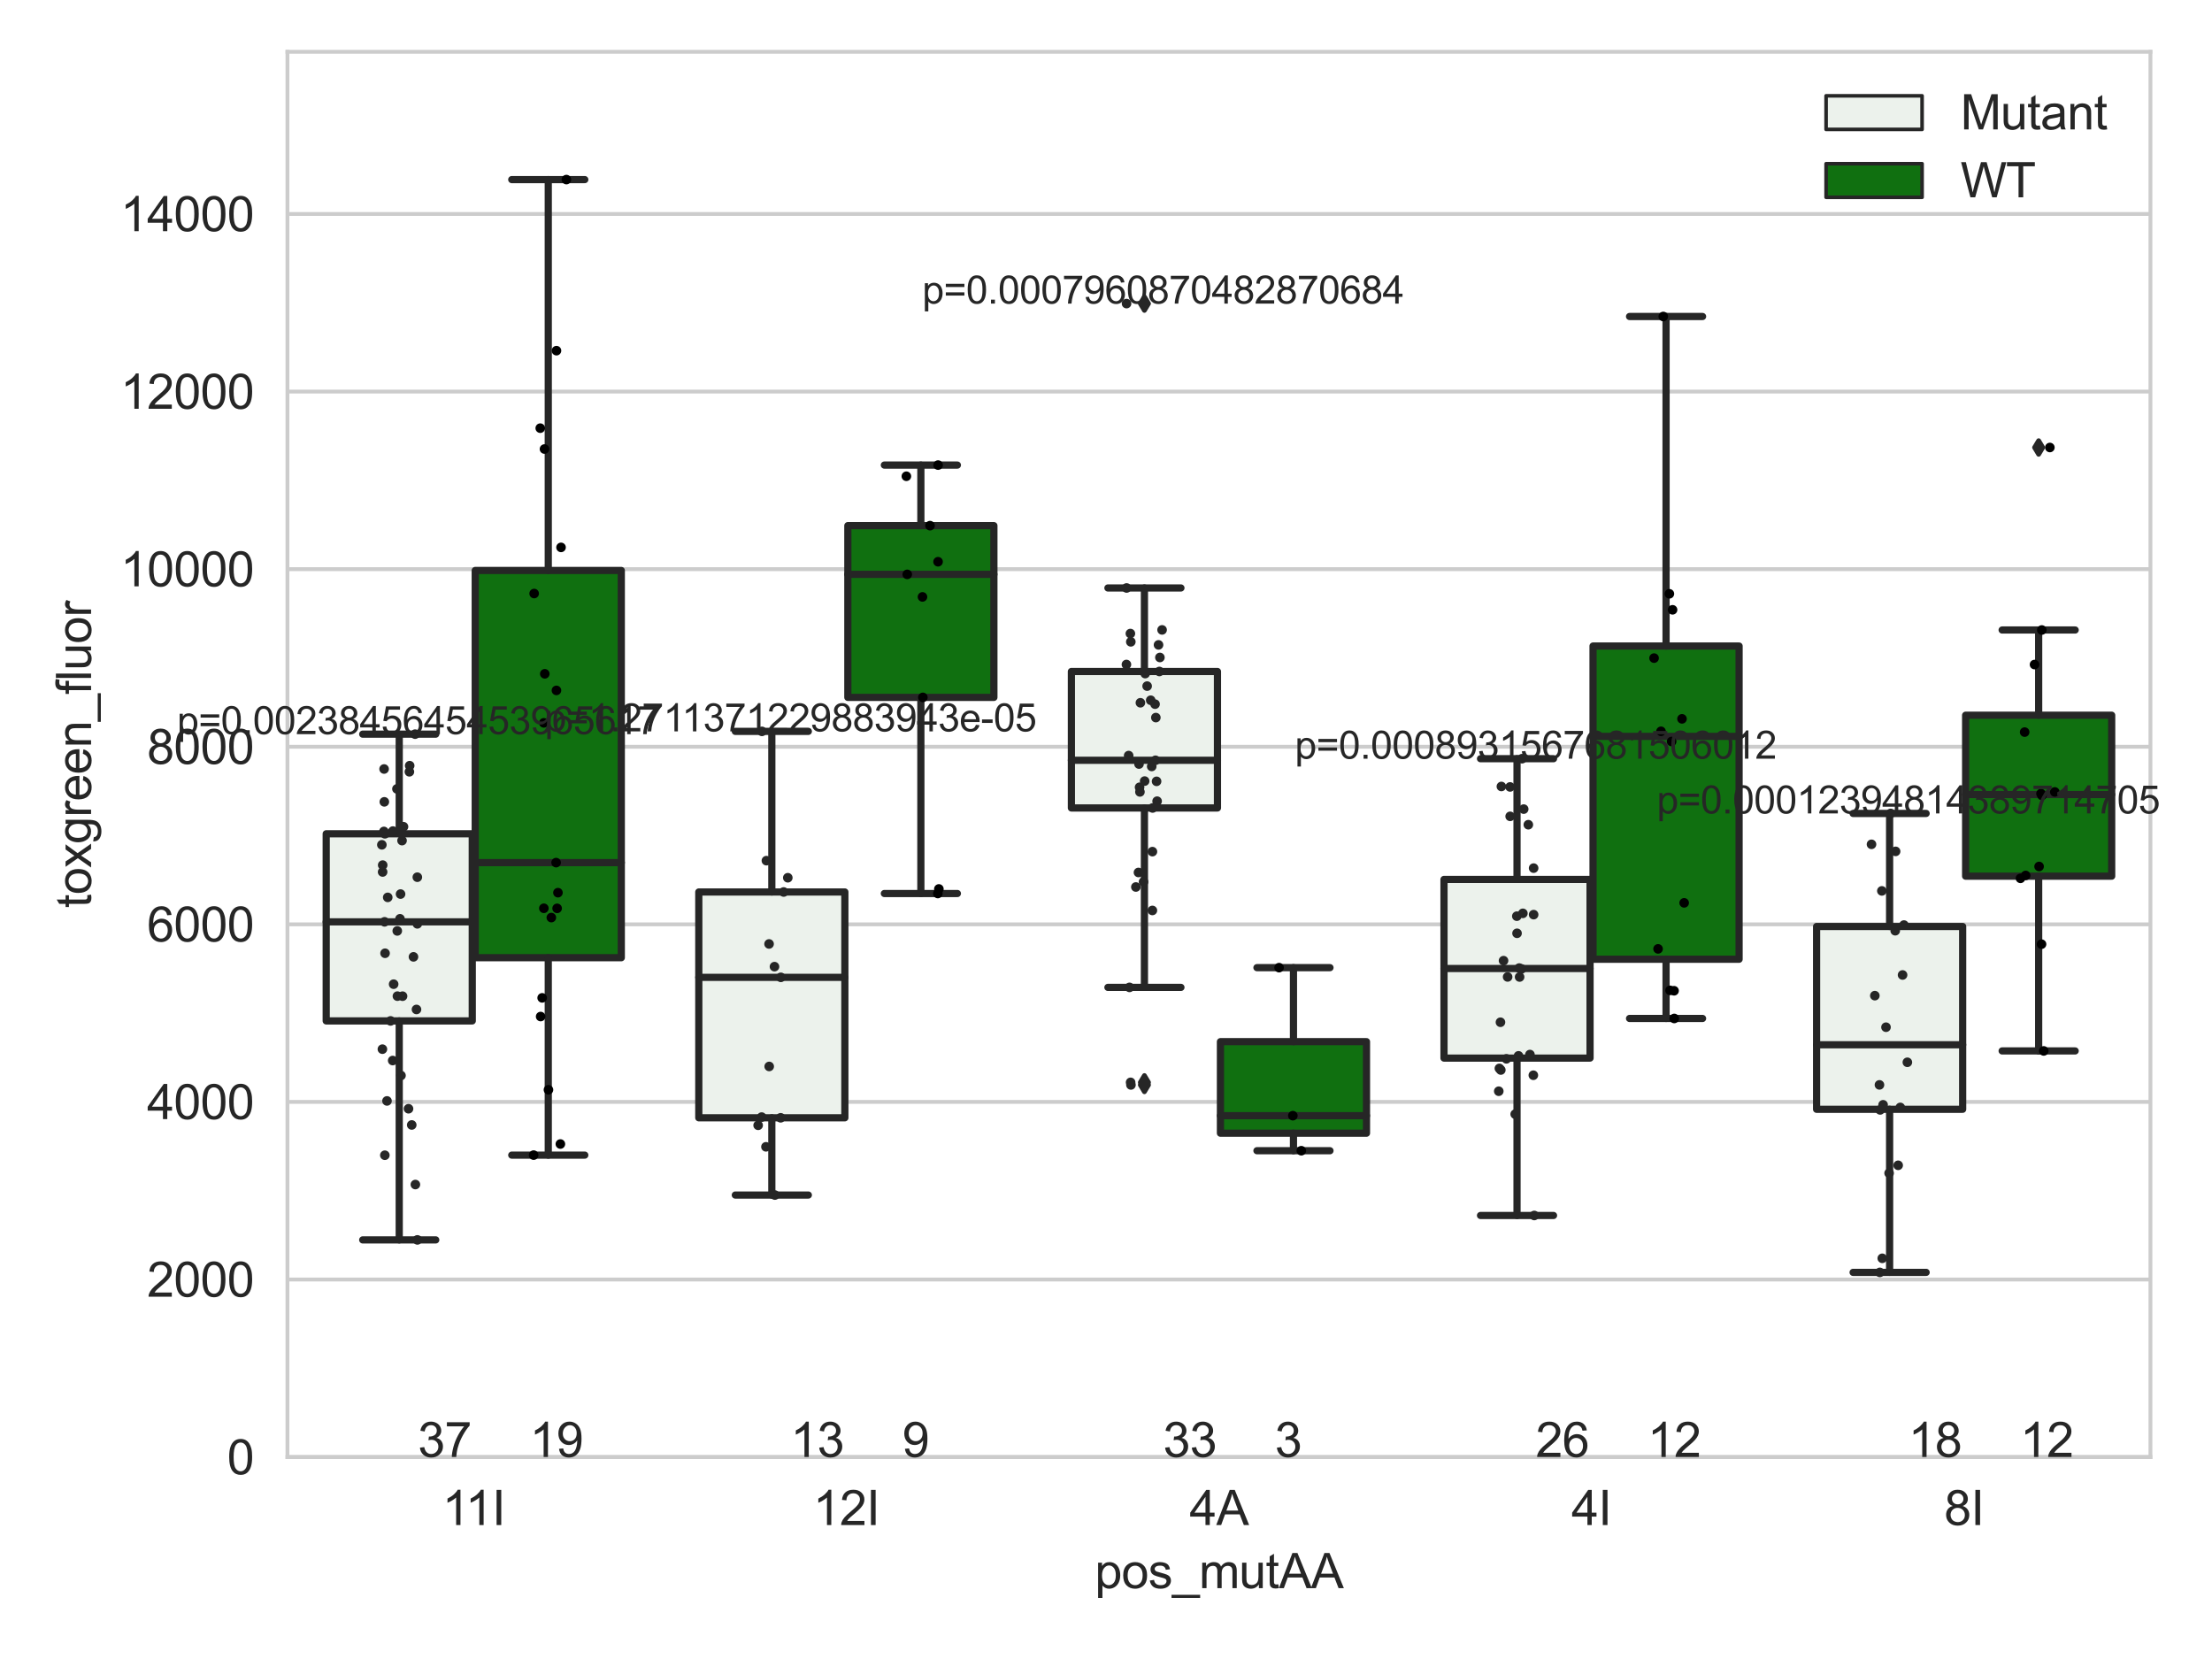 <?xml version="1.0" encoding="utf-8" standalone="no"?>
<!DOCTYPE svg PUBLIC "-//W3C//DTD SVG 1.1//EN"
  "http://www.w3.org/Graphics/SVG/1.1/DTD/svg11.dtd">
<svg xmlns:xlink="http://www.w3.org/1999/xlink" width="460.8pt" height="345.6pt" viewBox="0 0 460.8 345.6" xmlns="http://www.w3.org/2000/svg" version="1.1">
 <defs>
  <style type="text/css">*{stroke-linejoin: round; stroke-linecap: butt}</style>
 </defs>
 <g id="figure_1">
  <g id="patch_1">
   <path d="M 0 345.6 
L 460.8 345.6 
L 460.8 0 
L 0 0 
z
" style="fill: #ffffff"/>
  </g>
  <g id="axes_1">
   <g id="patch_2">
    <path d="M 59.881 303.539 
L 447.975 303.539 
L 447.975 10.8 
L 59.881 10.8 
z
" style="fill: #ffffff"/>
   </g>
   <g id="matplotlib.axis_1">
    <g id="xtick_1">
     <g id="text_1">
      <!-- 11I -->
      <g style="fill: #262626" transform="translate(92.109 317.697)scale(0.1 -0.1)">
       <defs>
        <path id="ArialMT-31" d="M 2384 0 
L 1822 0 
L 1822 3584 
Q 1619 3391 1289 3197 
Q 959 3003 697 2906 
L 697 3450 
Q 1169 3672 1522 3987 
Q 1875 4303 2022 4600 
L 2384 4600 
L 2384 0 
z
" transform="scale(0.016)"/>
        <path id="ArialMT-49" d="M 597 0 
L 597 4581 
L 1203 4581 
L 1203 0 
L 597 0 
z
" transform="scale(0.016)"/>
       </defs>
       <use xlink:href="#ArialMT-31"/>
       <use xlink:href="#ArialMT-31" x="48.24"/>
       <use xlink:href="#ArialMT-49" x="103.855"/>
      </g>
     </g>
    </g>
    <g id="xtick_2">
     <g id="text_2">
      <!-- 12I -->
      <g style="fill: #262626" transform="translate(169.36 317.697)scale(0.1 -0.1)">
       <defs>
        <path id="ArialMT-32" d="M 3222 541 
L 3222 0 
L 194 0 
Q 188 203 259 391 
Q 375 700 629 1000 
Q 884 1300 1366 1694 
Q 2113 2306 2375 2664 
Q 2638 3022 2638 3341 
Q 2638 3675 2398 3904 
Q 2159 4134 1775 4134 
Q 1369 4134 1125 3890 
Q 881 3647 878 3216 
L 300 3275 
Q 359 3922 746 4261 
Q 1134 4600 1788 4600 
Q 2447 4600 2831 4234 
Q 3216 3869 3216 3328 
Q 3216 3053 3103 2787 
Q 2991 2522 2730 2228 
Q 2469 1934 1863 1422 
Q 1356 997 1212 845 
Q 1069 694 975 541 
L 3222 541 
z
" transform="scale(0.016)"/>
       </defs>
       <use xlink:href="#ArialMT-31"/>
       <use xlink:href="#ArialMT-32" x="55.615"/>
       <use xlink:href="#ArialMT-49" x="111.23"/>
      </g>
     </g>
    </g>
    <g id="xtick_3">
     <g id="text_3">
      <!-- 4A -->
      <g style="fill: #262626" transform="translate(247.813 317.697)scale(0.1 -0.1)">
       <defs>
        <path id="ArialMT-34" d="M 2069 0 
L 2069 1097 
L 81 1097 
L 81 1613 
L 2172 4581 
L 2631 4581 
L 2631 1613 
L 3250 1613 
L 3250 1097 
L 2631 1097 
L 2631 0 
L 2069 0 
z
M 2069 1613 
L 2069 3678 
L 634 1613 
L 2069 1613 
z
" transform="scale(0.016)"/>
        <path id="ArialMT-41" d="M -9 0 
L 1750 4581 
L 2403 4581 
L 4278 0 
L 3588 0 
L 3053 1388 
L 1138 1388 
L 634 0 
L -9 0 
z
M 1313 1881 
L 2866 1881 
L 2388 3150 
Q 2169 3728 2063 4100 
Q 1975 3659 1816 3225 
L 1313 1881 
z
" transform="scale(0.016)"/>
       </defs>
       <use xlink:href="#ArialMT-34"/>
       <use xlink:href="#ArialMT-41" x="55.615"/>
      </g>
     </g>
    </g>
    <g id="xtick_4">
     <g id="text_4">
      <!-- 4I -->
      <g style="fill: #262626" transform="translate(327.378 317.697)scale(0.1 -0.1)">
       <use xlink:href="#ArialMT-34"/>
       <use xlink:href="#ArialMT-49" x="55.615"/>
      </g>
     </g>
    </g>
    <g id="xtick_5">
     <g id="text_5">
      <!-- 8I -->
      <g style="fill: #262626" transform="translate(404.996 317.697)scale(0.1 -0.1)">
       <defs>
        <path id="ArialMT-38" d="M 1131 2484 
Q 781 2613 612 2850 
Q 444 3088 444 3419 
Q 444 3919 803 4259 
Q 1163 4600 1759 4600 
Q 2359 4600 2725 4251 
Q 3091 3903 3091 3403 
Q 3091 3084 2923 2848 
Q 2756 2613 2416 2484 
Q 2838 2347 3058 2040 
Q 3278 1734 3278 1309 
Q 3278 722 2862 322 
Q 2447 -78 1769 -78 
Q 1091 -78 675 323 
Q 259 725 259 1325 
Q 259 1772 486 2073 
Q 713 2375 1131 2484 
z
M 1019 3438 
Q 1019 3113 1228 2906 
Q 1438 2700 1772 2700 
Q 2097 2700 2305 2904 
Q 2513 3109 2513 3406 
Q 2513 3716 2298 3927 
Q 2084 4138 1766 4138 
Q 1444 4138 1231 3931 
Q 1019 3725 1019 3438 
z
M 838 1322 
Q 838 1081 952 856 
Q 1066 631 1291 507 
Q 1516 384 1775 384 
Q 2178 384 2440 643 
Q 2703 903 2703 1303 
Q 2703 1709 2433 1975 
Q 2163 2241 1756 2241 
Q 1359 2241 1098 1978 
Q 838 1716 838 1322 
z
" transform="scale(0.016)"/>
       </defs>
       <use xlink:href="#ArialMT-38"/>
       <use xlink:href="#ArialMT-49" x="55.615"/>
      </g>
     </g>
    </g>
    <g id="text_6">
     <!-- pos_mutAA -->
     <g style="fill: #262626" transform="translate(228.082 330.842)scale(0.1 -0.1)">
      <defs>
       <path id="ArialMT-70" d="M 422 -1272 
L 422 3319 
L 934 3319 
L 934 2888 
Q 1116 3141 1344 3267 
Q 1572 3394 1897 3394 
Q 2322 3394 2647 3175 
Q 2972 2956 3137 2557 
Q 3303 2159 3303 1684 
Q 3303 1175 3120 767 
Q 2938 359 2589 142 
Q 2241 -75 1856 -75 
Q 1575 -75 1351 44 
Q 1128 163 984 344 
L 984 -1272 
L 422 -1272 
z
M 931 1641 
Q 931 1000 1190 694 
Q 1450 388 1819 388 
Q 2194 388 2461 705 
Q 2728 1022 2728 1688 
Q 2728 2322 2467 2637 
Q 2206 2953 1844 2953 
Q 1484 2953 1207 2617 
Q 931 2281 931 1641 
z
" transform="scale(0.016)"/>
       <path id="ArialMT-6f" d="M 213 1659 
Q 213 2581 725 3025 
Q 1153 3394 1769 3394 
Q 2453 3394 2887 2945 
Q 3322 2497 3322 1706 
Q 3322 1066 3130 698 
Q 2938 331 2570 128 
Q 2203 -75 1769 -75 
Q 1072 -75 642 372 
Q 213 819 213 1659 
z
M 791 1659 
Q 791 1022 1069 705 
Q 1347 388 1769 388 
Q 2188 388 2466 706 
Q 2744 1025 2744 1678 
Q 2744 2294 2464 2611 
Q 2184 2928 1769 2928 
Q 1347 2928 1069 2612 
Q 791 2297 791 1659 
z
" transform="scale(0.016)"/>
       <path id="ArialMT-73" d="M 197 991 
L 753 1078 
Q 800 744 1014 566 
Q 1228 388 1613 388 
Q 2000 388 2187 545 
Q 2375 703 2375 916 
Q 2375 1106 2209 1216 
Q 2094 1291 1634 1406 
Q 1016 1563 777 1677 
Q 538 1791 414 1992 
Q 291 2194 291 2438 
Q 291 2659 392 2848 
Q 494 3038 669 3163 
Q 800 3259 1026 3326 
Q 1253 3394 1513 3394 
Q 1903 3394 2198 3281 
Q 2494 3169 2634 2976 
Q 2775 2784 2828 2463 
L 2278 2388 
Q 2241 2644 2061 2787 
Q 1881 2931 1553 2931 
Q 1166 2931 1000 2803 
Q 834 2675 834 2503 
Q 834 2394 903 2306 
Q 972 2216 1119 2156 
Q 1203 2125 1616 2013 
Q 2213 1853 2448 1751 
Q 2684 1650 2818 1456 
Q 2953 1263 2953 975 
Q 2953 694 2789 445 
Q 2625 197 2315 61 
Q 2006 -75 1616 -75 
Q 969 -75 630 194 
Q 291 463 197 991 
z
" transform="scale(0.016)"/>
       <path id="ArialMT-5f" d="M -97 -1272 
L -97 -866 
L 3631 -866 
L 3631 -1272 
L -97 -1272 
z
" transform="scale(0.016)"/>
       <path id="ArialMT-6d" d="M 422 0 
L 422 3319 
L 925 3319 
L 925 2853 
Q 1081 3097 1340 3245 
Q 1600 3394 1931 3394 
Q 2300 3394 2536 3241 
Q 2772 3088 2869 2813 
Q 3263 3394 3894 3394 
Q 4388 3394 4653 3120 
Q 4919 2847 4919 2278 
L 4919 0 
L 4359 0 
L 4359 2091 
Q 4359 2428 4304 2576 
Q 4250 2725 4106 2815 
Q 3963 2906 3769 2906 
Q 3419 2906 3187 2673 
Q 2956 2441 2956 1928 
L 2956 0 
L 2394 0 
L 2394 2156 
Q 2394 2531 2256 2718 
Q 2119 2906 1806 2906 
Q 1569 2906 1367 2781 
Q 1166 2656 1075 2415 
Q 984 2175 984 1722 
L 984 0 
L 422 0 
z
" transform="scale(0.016)"/>
       <path id="ArialMT-75" d="M 2597 0 
L 2597 488 
Q 2209 -75 1544 -75 
Q 1250 -75 995 37 
Q 741 150 617 320 
Q 494 491 444 738 
Q 409 903 409 1263 
L 409 3319 
L 972 3319 
L 972 1478 
Q 972 1038 1006 884 
Q 1059 663 1231 536 
Q 1403 409 1656 409 
Q 1909 409 2131 539 
Q 2353 669 2445 892 
Q 2538 1116 2538 1541 
L 2538 3319 
L 3100 3319 
L 3100 0 
L 2597 0 
z
" transform="scale(0.016)"/>
       <path id="ArialMT-74" d="M 1650 503 
L 1731 6 
Q 1494 -44 1306 -44 
Q 1000 -44 831 53 
Q 663 150 594 308 
Q 525 466 525 972 
L 525 2881 
L 113 2881 
L 113 3319 
L 525 3319 
L 525 4141 
L 1084 4478 
L 1084 3319 
L 1650 3319 
L 1650 2881 
L 1084 2881 
L 1084 941 
Q 1084 700 1114 631 
Q 1144 563 1211 522 
Q 1278 481 1403 481 
Q 1497 481 1650 503 
z
" transform="scale(0.016)"/>
      </defs>
      <use xlink:href="#ArialMT-70"/>
      <use xlink:href="#ArialMT-6f" x="55.615"/>
      <use xlink:href="#ArialMT-73" x="111.23"/>
      <use xlink:href="#ArialMT-5f" x="161.23"/>
      <use xlink:href="#ArialMT-6d" x="216.846"/>
      <use xlink:href="#ArialMT-75" x="300.146"/>
      <use xlink:href="#ArialMT-74" x="355.762"/>
      <use xlink:href="#ArialMT-41" x="383.545"/>
      <use xlink:href="#ArialMT-41" x="450.244"/>
     </g>
    </g>
   </g>
   <g id="matplotlib.axis_2">
    <g id="ytick_1">
     <g id="line2d_1">
      <path d="M 59.881 303.539 
L 447.975 303.539 
" clip-path="url(#pebe6afbb2d)" style="fill: none; stroke: #cccccc; stroke-width: 0.8; stroke-linecap: round"/>
     </g>
     <g id="text_7">
      <!-- 0 -->
      <g style="fill: #262626" transform="translate(47.32 307.118)scale(0.1 -0.1)">
       <defs>
        <path id="ArialMT-30" d="M 266 2259 
Q 266 3072 433 3567 
Q 600 4063 929 4331 
Q 1259 4600 1759 4600 
Q 2128 4600 2406 4451 
Q 2684 4303 2865 4023 
Q 3047 3744 3150 3342 
Q 3253 2941 3253 2259 
Q 3253 1453 3087 958 
Q 2922 463 2592 192 
Q 2263 -78 1759 -78 
Q 1097 -78 719 397 
Q 266 969 266 2259 
z
M 844 2259 
Q 844 1131 1108 757 
Q 1372 384 1759 384 
Q 2147 384 2411 759 
Q 2675 1134 2675 2259 
Q 2675 3391 2411 3762 
Q 2147 4134 1753 4134 
Q 1366 4134 1134 3806 
Q 844 3388 844 2259 
z
" transform="scale(0.016)"/>
       </defs>
       <use xlink:href="#ArialMT-30"/>
      </g>
     </g>
    </g>
    <g id="ytick_2">
     <g id="line2d_2">
      <path d="M 59.881 266.544 
L 447.975 266.544 
" clip-path="url(#pebe6afbb2d)" style="fill: none; stroke: #cccccc; stroke-width: 0.8; stroke-linecap: round"/>
     </g>
     <g id="text_8">
      <!-- 2000 -->
      <g style="fill: #262626" transform="translate(30.637 270.123)scale(0.1 -0.1)">
       <use xlink:href="#ArialMT-32"/>
       <use xlink:href="#ArialMT-30" x="55.615"/>
       <use xlink:href="#ArialMT-30" x="111.23"/>
       <use xlink:href="#ArialMT-30" x="166.846"/>
      </g>
     </g>
    </g>
    <g id="ytick_3">
     <g id="line2d_3">
      <path d="M 59.881 229.55 
L 447.975 229.55 
" clip-path="url(#pebe6afbb2d)" style="fill: none; stroke: #cccccc; stroke-width: 0.8; stroke-linecap: round"/>
     </g>
     <g id="text_9">
      <!-- 4000 -->
      <g style="fill: #262626" transform="translate(30.637 233.129)scale(0.1 -0.1)">
       <use xlink:href="#ArialMT-34"/>
       <use xlink:href="#ArialMT-30" x="55.615"/>
       <use xlink:href="#ArialMT-30" x="111.23"/>
       <use xlink:href="#ArialMT-30" x="166.846"/>
      </g>
     </g>
    </g>
    <g id="ytick_4">
     <g id="line2d_4">
      <path d="M 59.881 192.556 
L 447.975 192.556 
" clip-path="url(#pebe6afbb2d)" style="fill: none; stroke: #cccccc; stroke-width: 0.8; stroke-linecap: round"/>
     </g>
     <g id="text_10">
      <!-- 6000 -->
      <g style="fill: #262626" transform="translate(30.637 196.135)scale(0.1 -0.1)">
       <defs>
        <path id="ArialMT-36" d="M 3184 3459 
L 2625 3416 
Q 2550 3747 2413 3897 
Q 2184 4138 1850 4138 
Q 1581 4138 1378 3988 
Q 1113 3794 959 3422 
Q 806 3050 800 2363 
Q 1003 2672 1297 2822 
Q 1591 2972 1913 2972 
Q 2475 2972 2870 2558 
Q 3266 2144 3266 1488 
Q 3266 1056 3080 686 
Q 2894 316 2569 119 
Q 2244 -78 1831 -78 
Q 1128 -78 684 439 
Q 241 956 241 2144 
Q 241 3472 731 4075 
Q 1159 4600 1884 4600 
Q 2425 4600 2770 4297 
Q 3116 3994 3184 3459 
z
M 888 1484 
Q 888 1194 1011 928 
Q 1134 663 1356 523 
Q 1578 384 1822 384 
Q 2178 384 2434 671 
Q 2691 959 2691 1453 
Q 2691 1928 2437 2201 
Q 2184 2475 1800 2475 
Q 1419 2475 1153 2201 
Q 888 1928 888 1484 
z
" transform="scale(0.016)"/>
       </defs>
       <use xlink:href="#ArialMT-36"/>
       <use xlink:href="#ArialMT-30" x="55.615"/>
       <use xlink:href="#ArialMT-30" x="111.23"/>
       <use xlink:href="#ArialMT-30" x="166.846"/>
      </g>
     </g>
    </g>
    <g id="ytick_5">
     <g id="line2d_5">
      <path d="M 59.881 155.561 
L 447.975 155.561 
" clip-path="url(#pebe6afbb2d)" style="fill: none; stroke: #cccccc; stroke-width: 0.8; stroke-linecap: round"/>
     </g>
     <g id="text_11">
      <!-- 8000 -->
      <g style="fill: #262626" transform="translate(30.637 159.14)scale(0.1 -0.1)">
       <use xlink:href="#ArialMT-38"/>
       <use xlink:href="#ArialMT-30" x="55.615"/>
       <use xlink:href="#ArialMT-30" x="111.23"/>
       <use xlink:href="#ArialMT-30" x="166.846"/>
      </g>
     </g>
    </g>
    <g id="ytick_6">
     <g id="line2d_6">
      <path d="M 59.881 118.567 
L 447.975 118.567 
" clip-path="url(#pebe6afbb2d)" style="fill: none; stroke: #cccccc; stroke-width: 0.8; stroke-linecap: round"/>
     </g>
     <g id="text_12">
      <!-- 10000 -->
      <g style="fill: #262626" transform="translate(25.077 122.146)scale(0.1 -0.1)">
       <use xlink:href="#ArialMT-31"/>
       <use xlink:href="#ArialMT-30" x="55.615"/>
       <use xlink:href="#ArialMT-30" x="111.23"/>
       <use xlink:href="#ArialMT-30" x="166.846"/>
       <use xlink:href="#ArialMT-30" x="222.461"/>
      </g>
     </g>
    </g>
    <g id="ytick_7">
     <g id="line2d_7">
      <path d="M 59.881 81.573 
L 447.975 81.573 
" clip-path="url(#pebe6afbb2d)" style="fill: none; stroke: #cccccc; stroke-width: 0.8; stroke-linecap: round"/>
     </g>
     <g id="text_13">
      <!-- 12000 -->
      <g style="fill: #262626" transform="translate(25.077 85.152)scale(0.1 -0.1)">
       <use xlink:href="#ArialMT-31"/>
       <use xlink:href="#ArialMT-32" x="55.615"/>
       <use xlink:href="#ArialMT-30" x="111.23"/>
       <use xlink:href="#ArialMT-30" x="166.846"/>
       <use xlink:href="#ArialMT-30" x="222.461"/>
      </g>
     </g>
    </g>
    <g id="ytick_8">
     <g id="line2d_8">
      <path d="M 59.881 44.579 
L 447.975 44.579 
" clip-path="url(#pebe6afbb2d)" style="fill: none; stroke: #cccccc; stroke-width: 0.8; stroke-linecap: round"/>
     </g>
     <g id="text_14">
      <!-- 14000 -->
      <g style="fill: #262626" transform="translate(25.077 48.157)scale(0.1 -0.1)">
       <use xlink:href="#ArialMT-31"/>
       <use xlink:href="#ArialMT-34" x="55.615"/>
       <use xlink:href="#ArialMT-30" x="111.23"/>
       <use xlink:href="#ArialMT-30" x="166.846"/>
       <use xlink:href="#ArialMT-30" x="222.461"/>
      </g>
     </g>
    </g>
    <g id="text_15">
     <!-- toxgreen_fluor -->
     <g style="fill: #262626" transform="translate(18.972 189.132)rotate(-90)scale(0.1 -0.1)">
      <defs>
       <path id="ArialMT-78" d="M 47 0 
L 1259 1725 
L 138 3319 
L 841 3319 
L 1350 2541 
Q 1494 2319 1581 2169 
Q 1719 2375 1834 2534 
L 2394 3319 
L 3066 3319 
L 1919 1756 
L 3153 0 
L 2463 0 
L 1781 1031 
L 1600 1309 
L 728 0 
L 47 0 
z
" transform="scale(0.016)"/>
       <path id="ArialMT-67" d="M 319 -275 
L 866 -356 
Q 900 -609 1056 -725 
Q 1266 -881 1628 -881 
Q 2019 -881 2231 -725 
Q 2444 -569 2519 -288 
Q 2563 -116 2559 434 
Q 2191 0 1641 0 
Q 956 0 581 494 
Q 206 988 206 1678 
Q 206 2153 378 2554 
Q 550 2956 876 3175 
Q 1203 3394 1644 3394 
Q 2231 3394 2613 2919 
L 2613 3319 
L 3131 3319 
L 3131 450 
Q 3131 -325 2973 -648 
Q 2816 -972 2473 -1159 
Q 2131 -1347 1631 -1347 
Q 1038 -1347 672 -1080 
Q 306 -813 319 -275 
z
M 784 1719 
Q 784 1066 1043 766 
Q 1303 466 1694 466 
Q 2081 466 2343 764 
Q 2606 1063 2606 1700 
Q 2606 2309 2336 2618 
Q 2066 2928 1684 2928 
Q 1309 2928 1046 2623 
Q 784 2319 784 1719 
z
" transform="scale(0.016)"/>
       <path id="ArialMT-72" d="M 416 0 
L 416 3319 
L 922 3319 
L 922 2816 
Q 1116 3169 1280 3281 
Q 1444 3394 1641 3394 
Q 1925 3394 2219 3213 
L 2025 2691 
Q 1819 2813 1613 2813 
Q 1428 2813 1281 2702 
Q 1134 2591 1072 2394 
Q 978 2094 978 1738 
L 978 0 
L 416 0 
z
" transform="scale(0.016)"/>
       <path id="ArialMT-65" d="M 2694 1069 
L 3275 997 
Q 3138 488 2766 206 
Q 2394 -75 1816 -75 
Q 1088 -75 661 373 
Q 234 822 234 1631 
Q 234 2469 665 2931 
Q 1097 3394 1784 3394 
Q 2450 3394 2872 2941 
Q 3294 2488 3294 1666 
Q 3294 1616 3291 1516 
L 816 1516 
Q 847 969 1125 678 
Q 1403 388 1819 388 
Q 2128 388 2347 550 
Q 2566 713 2694 1069 
z
M 847 1978 
L 2700 1978 
Q 2663 2397 2488 2606 
Q 2219 2931 1791 2931 
Q 1403 2931 1139 2672 
Q 875 2413 847 1978 
z
" transform="scale(0.016)"/>
       <path id="ArialMT-6e" d="M 422 0 
L 422 3319 
L 928 3319 
L 928 2847 
Q 1294 3394 1984 3394 
Q 2284 3394 2536 3286 
Q 2788 3178 2913 3003 
Q 3038 2828 3088 2588 
Q 3119 2431 3119 2041 
L 3119 0 
L 2556 0 
L 2556 2019 
Q 2556 2363 2490 2533 
Q 2425 2703 2258 2804 
Q 2091 2906 1866 2906 
Q 1506 2906 1245 2678 
Q 984 2450 984 1813 
L 984 0 
L 422 0 
z
" transform="scale(0.016)"/>
       <path id="ArialMT-66" d="M 556 0 
L 556 2881 
L 59 2881 
L 59 3319 
L 556 3319 
L 556 3672 
Q 556 4006 616 4169 
Q 697 4388 901 4523 
Q 1106 4659 1475 4659 
Q 1713 4659 2000 4603 
L 1916 4113 
Q 1741 4144 1584 4144 
Q 1328 4144 1222 4034 
Q 1116 3925 1116 3625 
L 1116 3319 
L 1763 3319 
L 1763 2881 
L 1116 2881 
L 1116 0 
L 556 0 
z
" transform="scale(0.016)"/>
       <path id="ArialMT-6c" d="M 409 0 
L 409 4581 
L 972 4581 
L 972 0 
L 409 0 
z
" transform="scale(0.016)"/>
      </defs>
      <use xlink:href="#ArialMT-74"/>
      <use xlink:href="#ArialMT-6f" x="27.783"/>
      <use xlink:href="#ArialMT-78" x="83.398"/>
      <use xlink:href="#ArialMT-67" x="133.398"/>
      <use xlink:href="#ArialMT-72" x="189.014"/>
      <use xlink:href="#ArialMT-65" x="222.314"/>
      <use xlink:href="#ArialMT-65" x="277.93"/>
      <use xlink:href="#ArialMT-6e" x="333.545"/>
      <use xlink:href="#ArialMT-5f" x="389.16"/>
      <use xlink:href="#ArialMT-66" x="444.775"/>
      <use xlink:href="#ArialMT-6c" x="472.559"/>
      <use xlink:href="#ArialMT-75" x="494.775"/>
      <use xlink:href="#ArialMT-6f" x="550.391"/>
      <use xlink:href="#ArialMT-72" x="606.006"/>
     </g>
    </g>
   </g>
   <g id="patch_3">
    <path d="M 67.954 212.675 
L 98.38 212.675 
L 98.38 173.691 
L 67.954 173.691 
L 67.954 212.675 
z
" clip-path="url(#pebe6afbb2d)" style="fill: #ecf2ec; stroke: #262626; stroke-width: 1.5; stroke-linejoin: miter"/>
   </g>
   <g id="patch_4">
    <path d="M 99.001 199.51 
L 129.428 199.51 
L 129.428 118.838 
L 99.001 118.838 
L 99.001 199.51 
z
" clip-path="url(#pebe6afbb2d)" style="fill: #107010; stroke: #262626; stroke-width: 1.5; stroke-linejoin: miter"/>
   </g>
   <g id="patch_5">
    <path d="M 145.572 232.857 
L 175.999 232.857 
L 175.999 185.817 
L 145.572 185.817 
L 145.572 232.857 
z
" clip-path="url(#pebe6afbb2d)" style="fill: #ecf2ec; stroke: #262626; stroke-width: 1.5; stroke-linejoin: miter"/>
   </g>
   <g id="patch_6">
    <path d="M 176.62 145.28 
L 207.047 145.28 
L 207.047 109.5 
L 176.62 109.5 
L 176.62 145.28 
z
" clip-path="url(#pebe6afbb2d)" style="fill: #107010; stroke: #262626; stroke-width: 1.5; stroke-linejoin: miter"/>
   </g>
   <g id="patch_7">
    <path d="M 223.191 168.315 
L 253.618 168.315 
L 253.618 139.883 
L 223.191 139.883 
L 223.191 168.315 
z
" clip-path="url(#pebe6afbb2d)" style="fill: #ecf2ec; stroke: #262626; stroke-width: 1.5; stroke-linejoin: miter"/>
   </g>
   <g id="patch_8">
    <path d="M 254.239 236.066 
L 284.665 236.066 
L 284.665 216.997 
L 254.239 216.997 
L 254.239 236.066 
z
" clip-path="url(#pebe6afbb2d)" style="fill: #107010; stroke: #262626; stroke-width: 1.5; stroke-linejoin: miter"/>
   </g>
   <g id="patch_9">
    <path d="M 300.81 220.418 
L 331.237 220.418 
L 331.237 183.201 
L 300.81 183.201 
L 300.81 220.418 
z
" clip-path="url(#pebe6afbb2d)" style="fill: #ecf2ec; stroke: #262626; stroke-width: 1.5; stroke-linejoin: miter"/>
   </g>
   <g id="patch_10">
    <path d="M 331.858 199.829 
L 362.284 199.829 
L 362.284 134.581 
L 331.858 134.581 
L 331.858 199.829 
z
" clip-path="url(#pebe6afbb2d)" style="fill: #107010; stroke: #262626; stroke-width: 1.5; stroke-linejoin: miter"/>
   </g>
   <g id="patch_11">
    <path d="M 378.429 231.085 
L 408.856 231.085 
L 408.856 193.003 
L 378.429 193.003 
L 378.429 231.085 
z
" clip-path="url(#pebe6afbb2d)" style="fill: #ecf2ec; stroke: #262626; stroke-width: 1.5; stroke-linejoin: miter"/>
   </g>
   <g id="patch_12">
    <path d="M 409.476 182.523 
L 439.903 182.523 
L 439.903 148.993 
L 409.476 148.993 
L 409.476 182.523 
z
" clip-path="url(#pebe6afbb2d)" style="fill: #107010; stroke: #262626; stroke-width: 1.5; stroke-linejoin: miter"/>
   </g>
   <g id="patch_13">
    <path d="M 98.691 303.539 
L 98.691 303.539 
L 98.691 303.539 
L 98.691 303.539 
z
" clip-path="url(#pebe6afbb2d)" style="fill: #ecf2ec; stroke: #262626; stroke-width: 0.75; stroke-linejoin: miter"/>
   </g>
   <g id="patch_14">
    <path d="M 98.691 303.539 
L 98.691 303.539 
L 98.691 303.539 
L 98.691 303.539 
z
" clip-path="url(#pebe6afbb2d)" style="fill: #107010; stroke: #262626; stroke-width: 0.75; stroke-linejoin: miter"/>
   </g>
   <g id="PathCollection_1"/>
   <g id="PathCollection_2"/>
   <g id="line2d_9">
    <path d="M 83.167 212.675 
L 83.167 258.292 
" clip-path="url(#pebe6afbb2d)" style="fill: none; stroke: #262626; stroke-width: 1.5; stroke-linecap: round"/>
   </g>
   <g id="line2d_10">
    <path d="M 83.167 173.691 
L 83.167 152.937 
" clip-path="url(#pebe6afbb2d)" style="fill: none; stroke: #262626; stroke-width: 1.5; stroke-linecap: round"/>
   </g>
   <g id="line2d_11">
    <path d="M 75.56 258.292 
L 90.774 258.292 
" clip-path="url(#pebe6afbb2d)" style="fill: none; stroke: #262626; stroke-width: 1.5; stroke-linecap: round"/>
   </g>
   <g id="line2d_12">
    <path d="M 75.56 152.937 
L 90.774 152.937 
" clip-path="url(#pebe6afbb2d)" style="fill: none; stroke: #262626; stroke-width: 1.5; stroke-linecap: round"/>
   </g>
   <g id="line2d_13"/>
   <g id="line2d_14">
    <path d="M 114.214 199.51 
L 114.214 240.632 
" clip-path="url(#pebe6afbb2d)" style="fill: none; stroke: #262626; stroke-width: 1.5; stroke-linecap: round"/>
   </g>
   <g id="line2d_15">
    <path d="M 114.214 118.838 
L 114.214 37.413 
" clip-path="url(#pebe6afbb2d)" style="fill: none; stroke: #262626; stroke-width: 1.5; stroke-linecap: round"/>
   </g>
   <g id="line2d_16">
    <path d="M 106.608 240.632 
L 121.821 240.632 
" clip-path="url(#pebe6afbb2d)" style="fill: none; stroke: #262626; stroke-width: 1.5; stroke-linecap: round"/>
   </g>
   <g id="line2d_17">
    <path d="M 106.608 37.413 
L 121.821 37.413 
" clip-path="url(#pebe6afbb2d)" style="fill: none; stroke: #262626; stroke-width: 1.5; stroke-linecap: round"/>
   </g>
   <g id="line2d_18"/>
   <g id="line2d_19">
    <path d="M 160.786 232.857 
L 160.786 248.95 
" clip-path="url(#pebe6afbb2d)" style="fill: none; stroke: #262626; stroke-width: 1.5; stroke-linecap: round"/>
   </g>
   <g id="line2d_20">
    <path d="M 160.786 185.817 
L 160.786 152.358 
" clip-path="url(#pebe6afbb2d)" style="fill: none; stroke: #262626; stroke-width: 1.5; stroke-linecap: round"/>
   </g>
   <g id="line2d_21">
    <path d="M 153.179 248.95 
L 168.392 248.95 
" clip-path="url(#pebe6afbb2d)" style="fill: none; stroke: #262626; stroke-width: 1.5; stroke-linecap: round"/>
   </g>
   <g id="line2d_22">
    <path d="M 153.179 152.358 
L 168.392 152.358 
" clip-path="url(#pebe6afbb2d)" style="fill: none; stroke: #262626; stroke-width: 1.5; stroke-linecap: round"/>
   </g>
   <g id="line2d_23"/>
   <g id="line2d_24">
    <path d="M 191.833 145.28 
L 191.833 186.135 
" clip-path="url(#pebe6afbb2d)" style="fill: none; stroke: #262626; stroke-width: 1.5; stroke-linecap: round"/>
   </g>
   <g id="line2d_25">
    <path d="M 191.833 109.5 
L 191.833 96.885 
" clip-path="url(#pebe6afbb2d)" style="fill: none; stroke: #262626; stroke-width: 1.5; stroke-linecap: round"/>
   </g>
   <g id="line2d_26">
    <path d="M 184.227 186.135 
L 199.44 186.135 
" clip-path="url(#pebe6afbb2d)" style="fill: none; stroke: #262626; stroke-width: 1.5; stroke-linecap: round"/>
   </g>
   <g id="line2d_27">
    <path d="M 184.227 96.885 
L 199.44 96.885 
" clip-path="url(#pebe6afbb2d)" style="fill: none; stroke: #262626; stroke-width: 1.5; stroke-linecap: round"/>
   </g>
   <g id="line2d_28"/>
   <g id="line2d_29">
    <path d="M 238.405 168.315 
L 238.405 205.691 
" clip-path="url(#pebe6afbb2d)" style="fill: none; stroke: #262626; stroke-width: 1.5; stroke-linecap: round"/>
   </g>
   <g id="line2d_30">
    <path d="M 238.405 139.883 
L 238.405 122.485 
" clip-path="url(#pebe6afbb2d)" style="fill: none; stroke: #262626; stroke-width: 1.5; stroke-linecap: round"/>
   </g>
   <g id="line2d_31">
    <path d="M 230.798 205.691 
L 246.011 205.691 
" clip-path="url(#pebe6afbb2d)" style="fill: none; stroke: #262626; stroke-width: 1.5; stroke-linecap: round"/>
   </g>
   <g id="line2d_32">
    <path d="M 230.798 122.485 
L 246.011 122.485 
" clip-path="url(#pebe6afbb2d)" style="fill: none; stroke: #262626; stroke-width: 1.5; stroke-linecap: round"/>
   </g>
   <g id="line2d_33">
    <defs>
     <path id="m088874dcec" d="M -0 1.414 
L 0.849 0 
L 0 -1.414 
L -0.849 -0 
z
" style="stroke: #262626; stroke-linejoin: miter"/>
    </defs>
    <g clip-path="url(#pebe6afbb2d)">
     <use xlink:href="#m088874dcec" x="238.405" y="225.475" style="fill: #262626; stroke: #262626; stroke-linejoin: miter"/>
     <use xlink:href="#m088874dcec" x="238.405" y="226.013" style="fill: #262626; stroke: #262626; stroke-linejoin: miter"/>
     <use xlink:href="#m088874dcec" x="238.405" y="63.242" style="fill: #262626; stroke: #262626; stroke-linejoin: miter"/>
    </g>
   </g>
   <g id="line2d_34">
    <path d="M 269.452 236.066 
L 269.452 239.716 
" clip-path="url(#pebe6afbb2d)" style="fill: none; stroke: #262626; stroke-width: 1.5; stroke-linecap: round"/>
   </g>
   <g id="line2d_35">
    <path d="M 269.452 216.997 
L 269.452 201.579 
" clip-path="url(#pebe6afbb2d)" style="fill: none; stroke: #262626; stroke-width: 1.5; stroke-linecap: round"/>
   </g>
   <g id="line2d_36">
    <path d="M 261.845 239.716 
L 277.059 239.716 
" clip-path="url(#pebe6afbb2d)" style="fill: none; stroke: #262626; stroke-width: 1.5; stroke-linecap: round"/>
   </g>
   <g id="line2d_37">
    <path d="M 261.845 201.579 
L 277.059 201.579 
" clip-path="url(#pebe6afbb2d)" style="fill: none; stroke: #262626; stroke-width: 1.5; stroke-linecap: round"/>
   </g>
   <g id="line2d_38"/>
   <g id="line2d_39">
    <path d="M 316.023 220.418 
L 316.023 253.206 
" clip-path="url(#pebe6afbb2d)" style="fill: none; stroke: #262626; stroke-width: 1.5; stroke-linecap: round"/>
   </g>
   <g id="line2d_40">
    <path d="M 316.023 183.201 
L 316.023 158.052 
" clip-path="url(#pebe6afbb2d)" style="fill: none; stroke: #262626; stroke-width: 1.5; stroke-linecap: round"/>
   </g>
   <g id="line2d_41">
    <path d="M 308.417 253.206 
L 323.63 253.206 
" clip-path="url(#pebe6afbb2d)" style="fill: none; stroke: #262626; stroke-width: 1.5; stroke-linecap: round"/>
   </g>
   <g id="line2d_42">
    <path d="M 308.417 158.052 
L 323.63 158.052 
" clip-path="url(#pebe6afbb2d)" style="fill: none; stroke: #262626; stroke-width: 1.5; stroke-linecap: round"/>
   </g>
   <g id="line2d_43"/>
   <g id="line2d_44">
    <path d="M 347.071 199.829 
L 347.071 212.164 
" clip-path="url(#pebe6afbb2d)" style="fill: none; stroke: #262626; stroke-width: 1.5; stroke-linecap: round"/>
   </g>
   <g id="line2d_45">
    <path d="M 347.071 134.581 
L 347.071 65.932 
" clip-path="url(#pebe6afbb2d)" style="fill: none; stroke: #262626; stroke-width: 1.5; stroke-linecap: round"/>
   </g>
   <g id="line2d_46">
    <path d="M 339.464 212.164 
L 354.678 212.164 
" clip-path="url(#pebe6afbb2d)" style="fill: none; stroke: #262626; stroke-width: 1.5; stroke-linecap: round"/>
   </g>
   <g id="line2d_47">
    <path d="M 339.464 65.932 
L 354.678 65.932 
" clip-path="url(#pebe6afbb2d)" style="fill: none; stroke: #262626; stroke-width: 1.5; stroke-linecap: round"/>
   </g>
   <g id="line2d_48"/>
   <g id="line2d_49">
    <path d="M 393.642 231.085 
L 393.642 265.059 
" clip-path="url(#pebe6afbb2d)" style="fill: none; stroke: #262626; stroke-width: 1.5; stroke-linecap: round"/>
   </g>
   <g id="line2d_50">
    <path d="M 393.642 193.003 
L 393.642 169.458 
" clip-path="url(#pebe6afbb2d)" style="fill: none; stroke: #262626; stroke-width: 1.5; stroke-linecap: round"/>
   </g>
   <g id="line2d_51">
    <path d="M 386.036 265.059 
L 401.249 265.059 
" clip-path="url(#pebe6afbb2d)" style="fill: none; stroke: #262626; stroke-width: 1.5; stroke-linecap: round"/>
   </g>
   <g id="line2d_52">
    <path d="M 386.036 169.458 
L 401.249 169.458 
" clip-path="url(#pebe6afbb2d)" style="fill: none; stroke: #262626; stroke-width: 1.5; stroke-linecap: round"/>
   </g>
   <g id="line2d_53"/>
   <g id="line2d_54">
    <path d="M 424.69 182.523 
L 424.69 218.927 
" clip-path="url(#pebe6afbb2d)" style="fill: none; stroke: #262626; stroke-width: 1.5; stroke-linecap: round"/>
   </g>
   <g id="line2d_55">
    <path d="M 424.69 148.993 
L 424.69 131.24 
" clip-path="url(#pebe6afbb2d)" style="fill: none; stroke: #262626; stroke-width: 1.5; stroke-linecap: round"/>
   </g>
   <g id="line2d_56">
    <path d="M 417.083 218.927 
L 432.296 218.927 
" clip-path="url(#pebe6afbb2d)" style="fill: none; stroke: #262626; stroke-width: 1.5; stroke-linecap: round"/>
   </g>
   <g id="line2d_57">
    <path d="M 417.083 131.24 
L 432.296 131.24 
" clip-path="url(#pebe6afbb2d)" style="fill: none; stroke: #262626; stroke-width: 1.5; stroke-linecap: round"/>
   </g>
   <g id="line2d_58">
    <g clip-path="url(#pebe6afbb2d)">
     <use xlink:href="#m088874dcec" x="424.69" y="93.221" style="fill: #262626; stroke: #262626; stroke-linejoin: miter"/>
    </g>
   </g>
   <g id="line2d_59">
    <path d="M 67.954 192.033 
L 98.38 192.033 
" clip-path="url(#pebe6afbb2d)" style="fill: none; stroke: #262626; stroke-width: 1.5; stroke-linecap: round"/>
   </g>
   <g id="line2d_60">
    <path d="M 99.001 179.698 
L 129.428 179.698 
" clip-path="url(#pebe6afbb2d)" style="fill: none; stroke: #262626; stroke-width: 1.5; stroke-linecap: round"/>
   </g>
   <g id="line2d_61">
    <path d="M 145.572 203.599 
L 175.999 203.599 
" clip-path="url(#pebe6afbb2d)" style="fill: none; stroke: #262626; stroke-width: 1.5; stroke-linecap: round"/>
   </g>
   <g id="line2d_62">
    <path d="M 176.62 119.651 
L 207.047 119.651 
" clip-path="url(#pebe6afbb2d)" style="fill: none; stroke: #262626; stroke-width: 1.5; stroke-linecap: round"/>
   </g>
   <g id="line2d_63">
    <path d="M 223.191 158.38 
L 253.618 158.38 
" clip-path="url(#pebe6afbb2d)" style="fill: none; stroke: #262626; stroke-width: 1.5; stroke-linecap: round"/>
   </g>
   <g id="line2d_64">
    <path d="M 254.239 232.416 
L 284.665 232.416 
" clip-path="url(#pebe6afbb2d)" style="fill: none; stroke: #262626; stroke-width: 1.5; stroke-linecap: round"/>
   </g>
   <g id="line2d_65">
    <path d="M 300.81 201.753 
L 331.237 201.753 
" clip-path="url(#pebe6afbb2d)" style="fill: none; stroke: #262626; stroke-width: 1.5; stroke-linecap: round"/>
   </g>
   <g id="line2d_66">
    <path d="M 331.858 153.407 
L 362.284 153.407 
" clip-path="url(#pebe6afbb2d)" style="fill: none; stroke: #262626; stroke-width: 1.5; stroke-linecap: round"/>
   </g>
   <g id="line2d_67">
    <path d="M 378.429 217.64 
L 408.856 217.64 
" clip-path="url(#pebe6afbb2d)" style="fill: none; stroke: #262626; stroke-width: 1.5; stroke-linecap: round"/>
   </g>
   <g id="line2d_68">
    <path d="M 409.476 165.516 
L 439.903 165.516 
" clip-path="url(#pebe6afbb2d)" style="fill: none; stroke: #262626; stroke-width: 1.5; stroke-linecap: round"/>
   </g>
   <g id="patch_15">
    <path d="M 59.881 303.539 
L 59.881 10.8 
" style="fill: none; stroke: #cccccc; stroke-width: 0.8; stroke-linejoin: miter; stroke-linecap: square"/>
   </g>
   <g id="patch_16">
    <path d="M 447.975 303.539 
L 447.975 10.8 
" style="fill: none; stroke: #cccccc; stroke-width: 0.8; stroke-linejoin: miter; stroke-linecap: square"/>
   </g>
   <g id="patch_17">
    <path d="M 59.881 303.539 
L 447.975 303.539 
" style="fill: none; stroke: #cccccc; stroke-width: 0.8; stroke-linejoin: miter; stroke-linecap: square"/>
   </g>
   <g id="patch_18">
    <path d="M 59.881 10.8 
L 447.975 10.8 
" style="fill: none; stroke: #cccccc; stroke-width: 0.8; stroke-linejoin: miter; stroke-linecap: square"/>
   </g>
   <g id="PathCollection_3">
    <defs>
     <path id="C0_0_4ef12e406f" d="M 0 1 
C 0.265 1 0.52 0.895 0.707 0.707 
C 0.895 0.52 1 0.265 1 -0 
C 1 -0.265 0.895 -0.52 0.707 -0.707 
C 0.52 -0.895 0.265 -1 0 -1 
C -0.265 -1 -0.52 -0.895 -0.707 -0.707 
C -0.895 -0.52 -1 -0.265 -1 0 
C -1 0.265 -0.895 0.52 -0.707 0.707 
C -0.52 0.895 -0.265 1 0 1 
z
"/>
    </defs>
    <g clip-path="url(#pebe6afbb2d)">
     <use xlink:href="#C0_0_4ef12e406f" x="79.723" y="180.217" style="fill: #262626"/>
    </g>
    <g clip-path="url(#pebe6afbb2d)">
     <use xlink:href="#C0_0_4ef12e406f" x="79.976" y="173.205" style="fill: #262626"/>
    </g>
    <g clip-path="url(#pebe6afbb2d)">
     <use xlink:href="#C0_0_4ef12e406f" x="86.133" y="199.33" style="fill: #262626"/>
    </g>
    <g clip-path="url(#pebe6afbb2d)">
     <use xlink:href="#C0_0_4ef12e406f" x="80.015" y="160.195" style="fill: #262626"/>
    </g>
    <g clip-path="url(#pebe6afbb2d)">
     <use xlink:href="#C0_0_4ef12e406f" x="79.663" y="218.559" style="fill: #262626"/>
    </g>
    <g clip-path="url(#pebe6afbb2d)">
     <use xlink:href="#C0_0_4ef12e406f" x="86.476" y="152.937" style="fill: #262626"/>
    </g>
    <g clip-path="url(#pebe6afbb2d)">
     <use xlink:href="#C0_0_4ef12e406f" x="80.171" y="240.654" style="fill: #262626"/>
    </g>
    <g clip-path="url(#pebe6afbb2d)">
     <use xlink:href="#C0_0_4ef12e406f" x="86.532" y="246.762" style="fill: #262626"/>
    </g>
    <g clip-path="url(#pebe6afbb2d)">
     <use xlink:href="#C0_0_4ef12e406f" x="86.951" y="258.292" style="fill: #262626"/>
    </g>
    <g clip-path="url(#pebe6afbb2d)">
     <use xlink:href="#C0_0_4ef12e406f" x="85.344" y="159.503" style="fill: #262626"/>
    </g>
    <g clip-path="url(#pebe6afbb2d)">
     <use xlink:href="#C0_0_4ef12e406f" x="83.754" y="175.114" style="fill: #262626"/>
    </g>
    <g clip-path="url(#pebe6afbb2d)">
     <use xlink:href="#C0_0_4ef12e406f" x="86.762" y="210.288" style="fill: #262626"/>
    </g>
    <g clip-path="url(#pebe6afbb2d)">
     <use xlink:href="#C0_0_4ef12e406f" x="82.002" y="205.024" style="fill: #262626"/>
    </g>
    <g clip-path="url(#pebe6afbb2d)">
     <use xlink:href="#C0_0_4ef12e406f" x="83.444" y="186.251" style="fill: #262626"/>
    </g>
    <g clip-path="url(#pebe6afbb2d)">
     <use xlink:href="#C0_0_4ef12e406f" x="80.064" y="167.038" style="fill: #262626"/>
    </g>
    <g clip-path="url(#pebe6afbb2d)">
     <use xlink:href="#C0_0_4ef12e406f" x="79.709" y="181.648" style="fill: #262626"/>
    </g>
    <g clip-path="url(#pebe6afbb2d)">
     <use xlink:href="#C0_0_4ef12e406f" x="86.941" y="192.45" style="fill: #262626"/>
    </g>
    <g clip-path="url(#pebe6afbb2d)">
     <use xlink:href="#C0_0_4ef12e406f" x="83.532" y="224.05" style="fill: #262626"/>
    </g>
    <g clip-path="url(#pebe6afbb2d)">
     <use xlink:href="#C0_0_4ef12e406f" x="80.619" y="229.342" style="fill: #262626"/>
    </g>
    <g clip-path="url(#pebe6afbb2d)">
     <use xlink:href="#C0_0_4ef12e406f" x="85.102" y="230.971" style="fill: #262626"/>
    </g>
    <g clip-path="url(#pebe6afbb2d)">
     <use xlink:href="#C0_0_4ef12e406f" x="83.86" y="207.524" style="fill: #262626"/>
    </g>
    <g clip-path="url(#pebe6afbb2d)">
     <use xlink:href="#C0_0_4ef12e406f" x="84.055" y="172.222" style="fill: #262626"/>
    </g>
    <g clip-path="url(#pebe6afbb2d)">
     <use xlink:href="#C0_0_4ef12e406f" x="80.772" y="186.939" style="fill: #262626"/>
    </g>
    <g clip-path="url(#pebe6afbb2d)">
     <use xlink:href="#C0_0_4ef12e406f" x="80.186" y="173.691" style="fill: #262626"/>
    </g>
    <g clip-path="url(#pebe6afbb2d)">
     <use xlink:href="#C0_0_4ef12e406f" x="82.692" y="164.342" style="fill: #262626"/>
    </g>
    <g clip-path="url(#pebe6afbb2d)">
     <use xlink:href="#C0_0_4ef12e406f" x="81.36" y="212.675" style="fill: #262626"/>
    </g>
    <g clip-path="url(#pebe6afbb2d)">
     <use xlink:href="#C0_0_4ef12e406f" x="85.772" y="234.35" style="fill: #262626"/>
    </g>
    <g clip-path="url(#pebe6afbb2d)">
     <use xlink:href="#C0_0_4ef12e406f" x="80.112" y="192.033" style="fill: #262626"/>
    </g>
    <g clip-path="url(#pebe6afbb2d)">
     <use xlink:href="#C0_0_4ef12e406f" x="83.326" y="191.404" style="fill: #262626"/>
    </g>
    <g clip-path="url(#pebe6afbb2d)">
     <use xlink:href="#C0_0_4ef12e406f" x="79.547" y="175.989" style="fill: #262626"/>
    </g>
    <g clip-path="url(#pebe6afbb2d)">
     <use xlink:href="#C0_0_4ef12e406f" x="82.79" y="207.515" style="fill: #262626"/>
    </g>
    <g clip-path="url(#pebe6afbb2d)">
     <use xlink:href="#C0_0_4ef12e406f" x="82.758" y="193.927" style="fill: #262626"/>
    </g>
    <g clip-path="url(#pebe6afbb2d)">
     <use xlink:href="#C0_0_4ef12e406f" x="85.283" y="160.777" style="fill: #262626"/>
    </g>
    <g clip-path="url(#pebe6afbb2d)">
     <use xlink:href="#C0_0_4ef12e406f" x="81.854" y="173.127" style="fill: #262626"/>
    </g>
    <g clip-path="url(#pebe6afbb2d)">
     <use xlink:href="#C0_0_4ef12e406f" x="86.938" y="182.736" style="fill: #262626"/>
    </g>
    <g clip-path="url(#pebe6afbb2d)">
     <use xlink:href="#C0_0_4ef12e406f" x="80.216" y="198.582" style="fill: #262626"/>
    </g>
    <g clip-path="url(#pebe6afbb2d)">
     <use xlink:href="#C0_0_4ef12e406f" x="81.808" y="220.93" style="fill: #262626"/>
    </g>
   </g>
   <g id="PathCollection_4">
    <defs>
     <path id="C1_0_c81f5bf30e" d="M 0 1 
C 0.265 1 0.52 0.895 0.707 0.707 
C 0.895 0.52 1 0.265 1 -0 
C 1 -0.265 0.895 -0.52 0.707 -0.707 
C 0.52 -0.895 0.265 -1 0 -1 
C -0.265 -1 -0.52 -0.895 -0.707 -0.707 
C -0.895 -0.52 -1 -0.265 -1 0 
C -1 0.265 -0.895 0.52 -0.707 0.707 
C -0.52 0.895 -0.265 1 0 1 
z
"/>
    </defs>
    <g clip-path="url(#pebe6afbb2d)">
     <use xlink:href="#C1_0_c81f5bf30e" x="112.943" y="207.871"/>
    </g>
    <g clip-path="url(#pebe6afbb2d)">
     <use xlink:href="#C1_0_c81f5bf30e" x="115.922" y="73.051"/>
    </g>
    <g clip-path="url(#pebe6afbb2d)">
     <use xlink:href="#C1_0_c81f5bf30e" x="117.991" y="37.413"/>
    </g>
    <g clip-path="url(#pebe6afbb2d)">
     <use xlink:href="#C1_0_c81f5bf30e" x="116.231" y="185.962"/>
    </g>
    <g clip-path="url(#pebe6afbb2d)">
     <use xlink:href="#C1_0_c81f5bf30e" x="113.297" y="189.211"/>
    </g>
    <g clip-path="url(#pebe6afbb2d)">
     <use xlink:href="#C1_0_c81f5bf30e" x="113.489" y="140.368"/>
    </g>
    <g clip-path="url(#pebe6afbb2d)">
     <use xlink:href="#C1_0_c81f5bf30e" x="116.874" y="114.031"/>
    </g>
    <g clip-path="url(#pebe6afbb2d)">
     <use xlink:href="#C1_0_c81f5bf30e" x="112.626" y="211.764"/>
    </g>
    <g clip-path="url(#pebe6afbb2d)">
     <use xlink:href="#C1_0_c81f5bf30e" x="114.854" y="191.148"/>
    </g>
    <g clip-path="url(#pebe6afbb2d)">
     <use xlink:href="#C1_0_c81f5bf30e" x="114.255" y="227.023"/>
    </g>
    <g clip-path="url(#pebe6afbb2d)">
     <use xlink:href="#C1_0_c81f5bf30e" x="111.166" y="240.632"/>
    </g>
    <g clip-path="url(#pebe6afbb2d)">
     <use xlink:href="#C1_0_c81f5bf30e" x="115.917" y="143.824"/>
    </g>
    <g clip-path="url(#pebe6afbb2d)">
     <use xlink:href="#C1_0_c81f5bf30e" x="111.273" y="123.644"/>
    </g>
    <g clip-path="url(#pebe6afbb2d)">
     <use xlink:href="#C1_0_c81f5bf30e" x="112.547" y="89.194"/>
    </g>
    <g clip-path="url(#pebe6afbb2d)">
     <use xlink:href="#C1_0_c81f5bf30e" x="116.059" y="189.226"/>
    </g>
    <g clip-path="url(#pebe6afbb2d)">
     <use xlink:href="#C1_0_c81f5bf30e" x="113.428" y="93.54"/>
    </g>
    <g clip-path="url(#pebe6afbb2d)">
     <use xlink:href="#C1_0_c81f5bf30e" x="113.29" y="150.586"/>
    </g>
    <g clip-path="url(#pebe6afbb2d)">
     <use xlink:href="#C1_0_c81f5bf30e" x="116.737" y="238.32"/>
    </g>
    <g clip-path="url(#pebe6afbb2d)">
     <use xlink:href="#C1_0_c81f5bf30e" x="115.848" y="179.698"/>
    </g>
   </g>
   <g id="PathCollection_5">
    <defs>
     <path id="C2_0_7d6c22ca17" d="M 0 1 
C 0.265 1 0.52 0.895 0.707 0.707 
C 0.895 0.52 1 0.265 1 -0 
C 1 -0.265 0.895 -0.52 0.707 -0.707 
C 0.52 -0.895 0.265 -1 0 -1 
C -0.265 -1 -0.52 -0.895 -0.707 -0.707 
C -0.895 -0.52 -1 -0.265 -1 0 
C -1 0.265 -0.895 0.52 -0.707 0.707 
C -0.52 0.895 -0.265 1 0 1 
z
"/>
    </defs>
    <g clip-path="url(#pebe6afbb2d)">
     <use xlink:href="#C2_0_7d6c22ca17" x="163.258" y="185.817" style="fill: #262626"/>
    </g>
    <g clip-path="url(#pebe6afbb2d)">
     <use xlink:href="#C2_0_7d6c22ca17" x="161.34" y="201.37" style="fill: #262626"/>
    </g>
    <g clip-path="url(#pebe6afbb2d)">
     <use xlink:href="#C2_0_7d6c22ca17" x="164.114" y="182.849" style="fill: #262626"/>
    </g>
    <g clip-path="url(#pebe6afbb2d)">
     <use xlink:href="#C2_0_7d6c22ca17" x="160.211" y="196.641" style="fill: #262626"/>
    </g>
    <g clip-path="url(#pebe6afbb2d)">
     <use xlink:href="#C2_0_7d6c22ca17" x="158.727" y="152.358" style="fill: #262626"/>
    </g>
    <g clip-path="url(#pebe6afbb2d)">
     <use xlink:href="#C2_0_7d6c22ca17" x="161.422" y="248.95" style="fill: #262626"/>
    </g>
    <g clip-path="url(#pebe6afbb2d)">
     <use xlink:href="#C2_0_7d6c22ca17" x="159.658" y="179.29" style="fill: #262626"/>
    </g>
    <g clip-path="url(#pebe6afbb2d)">
     <use xlink:href="#C2_0_7d6c22ca17" x="162.662" y="203.599" style="fill: #262626"/>
    </g>
    <g clip-path="url(#pebe6afbb2d)">
     <use xlink:href="#C2_0_7d6c22ca17" x="158.67" y="232.71" style="fill: #262626"/>
    </g>
    <g clip-path="url(#pebe6afbb2d)">
     <use xlink:href="#C2_0_7d6c22ca17" x="160.238" y="222.161" style="fill: #262626"/>
    </g>
    <g clip-path="url(#pebe6afbb2d)">
     <use xlink:href="#C2_0_7d6c22ca17" x="159.565" y="238.902" style="fill: #262626"/>
    </g>
    <g clip-path="url(#pebe6afbb2d)">
     <use xlink:href="#C2_0_7d6c22ca17" x="157.935" y="234.418" style="fill: #262626"/>
    </g>
    <g clip-path="url(#pebe6afbb2d)">
     <use xlink:href="#C2_0_7d6c22ca17" x="162.62" y="232.857" style="fill: #262626"/>
    </g>
   </g>
   <g id="PathCollection_6">
    <defs>
     <path id="C3_0_41aa326436" d="M 0 1 
C 0.265 1 0.52 0.895 0.707 0.707 
C 0.895 0.52 1 0.265 1 -0 
C 1 -0.265 0.895 -0.52 0.707 -0.707 
C 0.52 -0.895 0.265 -1 0 -1 
C -0.265 -1 -0.52 -0.895 -0.707 -0.707 
C -0.895 -0.52 -1 -0.265 -1 0 
C -1 0.265 -0.895 0.52 -0.707 0.707 
C -0.52 0.895 -0.265 1 0 1 
z
"/>
    </defs>
    <g clip-path="url(#pebe6afbb2d)">
     <use xlink:href="#C3_0_41aa326436" x="192.249" y="145.28"/>
    </g>
    <g clip-path="url(#pebe6afbb2d)">
     <use xlink:href="#C3_0_41aa326436" x="195.414" y="117.021"/>
    </g>
    <g clip-path="url(#pebe6afbb2d)">
     <use xlink:href="#C3_0_41aa326436" x="195.366" y="186.135"/>
    </g>
    <g clip-path="url(#pebe6afbb2d)">
     <use xlink:href="#C3_0_41aa326436" x="195.422" y="96.885"/>
    </g>
    <g clip-path="url(#pebe6afbb2d)">
     <use xlink:href="#C3_0_41aa326436" x="193.741" y="109.5"/>
    </g>
    <g clip-path="url(#pebe6afbb2d)">
     <use xlink:href="#C3_0_41aa326436" x="195.585" y="185.183"/>
    </g>
    <g clip-path="url(#pebe6afbb2d)">
     <use xlink:href="#C3_0_41aa326436" x="188.997" y="119.651"/>
    </g>
    <g clip-path="url(#pebe6afbb2d)">
     <use xlink:href="#C3_0_41aa326436" x="192.17" y="124.347"/>
    </g>
    <g clip-path="url(#pebe6afbb2d)">
     <use xlink:href="#C3_0_41aa326436" x="188.815" y="99.213"/>
    </g>
   </g>
   <g id="PathCollection_7">
    <defs>
     <path id="C4_0_a76ad65684" d="M 0 1 
C 0.265 1 0.52 0.895 0.707 0.707 
C 0.895 0.52 1 0.265 1 -0 
C 1 -0.265 0.895 -0.52 0.707 -0.707 
C 0.52 -0.895 0.265 -1 0 -1 
C -0.265 -1 -0.52 -0.895 -0.707 -0.707 
C -0.895 -0.52 -1 -0.265 -1 0 
C -1 0.265 -0.895 0.52 -0.707 0.707 
C -0.52 0.895 -0.265 1 0 1 
z
"/>
    </defs>
    <g clip-path="url(#pebe6afbb2d)">
     <use xlink:href="#C4_0_a76ad65684" x="241.629" y="136.964" style="fill: #262626"/>
    </g>
    <g clip-path="url(#pebe6afbb2d)">
     <use xlink:href="#C4_0_a76ad65684" x="237.469" y="164.97" style="fill: #262626"/>
    </g>
    <g clip-path="url(#pebe6afbb2d)">
     <use xlink:href="#C4_0_a76ad65684" x="238.969" y="142.929" style="fill: #262626"/>
    </g>
    <g clip-path="url(#pebe6afbb2d)">
     <use xlink:href="#C4_0_a76ad65684" x="235.119" y="157.401" style="fill: #262626"/>
    </g>
    <g clip-path="url(#pebe6afbb2d)">
     <use xlink:href="#C4_0_a76ad65684" x="242.084" y="131.219" style="fill: #262626"/>
    </g>
    <g clip-path="url(#pebe6afbb2d)">
     <use xlink:href="#C4_0_a76ad65684" x="236.622" y="184.777" style="fill: #262626"/>
    </g>
    <g clip-path="url(#pebe6afbb2d)">
     <use xlink:href="#C4_0_a76ad65684" x="237.567" y="146.398" style="fill: #262626"/>
    </g>
    <g clip-path="url(#pebe6afbb2d)">
     <use xlink:href="#C4_0_a76ad65684" x="240.619" y="146.687" style="fill: #262626"/>
    </g>
    <g clip-path="url(#pebe6afbb2d)">
     <use xlink:href="#C4_0_a76ad65684" x="234.68" y="63.242" style="fill: #262626"/>
    </g>
    <g clip-path="url(#pebe6afbb2d)">
     <use xlink:href="#C4_0_a76ad65684" x="241.048" y="166.901" style="fill: #262626"/>
    </g>
    <g clip-path="url(#pebe6afbb2d)">
     <use xlink:href="#C4_0_a76ad65684" x="237.393" y="164.001" style="fill: #262626"/>
    </g>
    <g clip-path="url(#pebe6afbb2d)">
     <use xlink:href="#C4_0_a76ad65684" x="240.709" y="158.38" style="fill: #262626"/>
    </g>
    <g clip-path="url(#pebe6afbb2d)">
     <use xlink:href="#C4_0_a76ad65684" x="240.936" y="162.767" style="fill: #262626"/>
    </g>
    <g clip-path="url(#pebe6afbb2d)">
     <use xlink:href="#C4_0_a76ad65684" x="238.568" y="140.318" style="fill: #262626"/>
    </g>
    <g clip-path="url(#pebe6afbb2d)">
     <use xlink:href="#C4_0_a76ad65684" x="239.715" y="145.875" style="fill: #262626"/>
    </g>
    <g clip-path="url(#pebe6afbb2d)">
     <use xlink:href="#C4_0_a76ad65684" x="240.071" y="177.41" style="fill: #262626"/>
    </g>
    <g clip-path="url(#pebe6afbb2d)">
     <use xlink:href="#C4_0_a76ad65684" x="240.065" y="189.663" style="fill: #262626"/>
    </g>
    <g clip-path="url(#pebe6afbb2d)">
     <use xlink:href="#C4_0_a76ad65684" x="241.342" y="134.342" style="fill: #262626"/>
    </g>
    <g clip-path="url(#pebe6afbb2d)">
     <use xlink:href="#C4_0_a76ad65684" x="235.528" y="225.475" style="fill: #262626"/>
    </g>
    <g clip-path="url(#pebe6afbb2d)">
     <use xlink:href="#C4_0_a76ad65684" x="237.165" y="181.752" style="fill: #262626"/>
    </g>
    <g clip-path="url(#pebe6afbb2d)">
     <use xlink:href="#C4_0_a76ad65684" x="239.922" y="159.665" style="fill: #262626"/>
    </g>
    <g clip-path="url(#pebe6afbb2d)">
     <use xlink:href="#C4_0_a76ad65684" x="240.113" y="168.315" style="fill: #262626"/>
    </g>
    <g clip-path="url(#pebe6afbb2d)">
     <use xlink:href="#C4_0_a76ad65684" x="235.481" y="131.982" style="fill: #262626"/>
    </g>
    <g clip-path="url(#pebe6afbb2d)">
     <use xlink:href="#C4_0_a76ad65684" x="238.449" y="162.715" style="fill: #262626"/>
    </g>
    <g clip-path="url(#pebe6afbb2d)">
     <use xlink:href="#C4_0_a76ad65684" x="234.688" y="122.485" style="fill: #262626"/>
    </g>
    <g clip-path="url(#pebe6afbb2d)">
     <use xlink:href="#C4_0_a76ad65684" x="234.655" y="138.427" style="fill: #262626"/>
    </g>
    <g clip-path="url(#pebe6afbb2d)">
     <use xlink:href="#C4_0_a76ad65684" x="235.569" y="133.703" style="fill: #262626"/>
    </g>
    <g clip-path="url(#pebe6afbb2d)">
     <use xlink:href="#C4_0_a76ad65684" x="237.275" y="159.164" style="fill: #262626"/>
    </g>
    <g clip-path="url(#pebe6afbb2d)">
     <use xlink:href="#C4_0_a76ad65684" x="241.52" y="139.883" style="fill: #262626"/>
    </g>
    <g clip-path="url(#pebe6afbb2d)">
     <use xlink:href="#C4_0_a76ad65684" x="240.785" y="149.484" style="fill: #262626"/>
    </g>
    <g clip-path="url(#pebe6afbb2d)">
     <use xlink:href="#C4_0_a76ad65684" x="235.595" y="226.013" style="fill: #262626"/>
    </g>
    <g clip-path="url(#pebe6afbb2d)">
     <use xlink:href="#C4_0_a76ad65684" x="238.223" y="183.705" style="fill: #262626"/>
    </g>
    <g clip-path="url(#pebe6afbb2d)">
     <use xlink:href="#C4_0_a76ad65684" x="235.295" y="205.691" style="fill: #262626"/>
    </g>
   </g>
   <g id="PathCollection_8">
    <defs>
     <path id="C5_0_5cb3f86f70" d="M 0 1 
C 0.265 1 0.52 0.895 0.707 0.707 
C 0.895 0.52 1 0.265 1 -0 
C 1 -0.265 0.895 -0.52 0.707 -0.707 
C 0.52 -0.895 0.265 -1 0 -1 
C -0.265 -1 -0.52 -0.895 -0.707 -0.707 
C -0.895 -0.52 -1 -0.265 -1 0 
C -1 0.265 -0.895 0.52 -0.707 0.707 
C -0.52 0.895 -0.265 1 0 1 
z
"/>
    </defs>
    <g clip-path="url(#pebe6afbb2d)">
     <use xlink:href="#C5_0_5cb3f86f70" x="269.325" y="232.416"/>
    </g>
    <g clip-path="url(#pebe6afbb2d)">
     <use xlink:href="#C5_0_5cb3f86f70" x="266.455" y="201.579"/>
    </g>
    <g clip-path="url(#pebe6afbb2d)">
     <use xlink:href="#C5_0_5cb3f86f70" x="271.088" y="239.716"/>
    </g>
   </g>
   <g id="PathCollection_9">
    <defs>
     <path id="C6_0_642106ed19" d="M 0 1 
C 0.265 1 0.52 0.895 0.707 0.707 
C 0.895 0.52 1 0.265 1 -0 
C 1 -0.265 0.895 -0.52 0.707 -0.707 
C 0.52 -0.895 0.265 -1 0 -1 
C -0.265 -1 -0.52 -0.895 -0.707 -0.707 
C -0.895 -0.52 -1 -0.265 -1 0 
C -1 0.265 -0.895 0.52 -0.707 0.707 
C -0.52 0.895 -0.265 1 0 1 
z
"/>
    </defs>
    <g clip-path="url(#pebe6afbb2d)">
     <use xlink:href="#C6_0_642106ed19" x="317.065" y="158.052" style="fill: #262626"/>
    </g>
    <g clip-path="url(#pebe6afbb2d)">
     <use xlink:href="#C6_0_642106ed19" x="319.616" y="253.206" style="fill: #262626"/>
    </g>
    <g clip-path="url(#pebe6afbb2d)">
     <use xlink:href="#C6_0_642106ed19" x="312.766" y="163.837" style="fill: #262626"/>
    </g>
    <g clip-path="url(#pebe6afbb2d)">
     <use xlink:href="#C6_0_642106ed19" x="312.22" y="227.321" style="fill: #262626"/>
    </g>
    <g clip-path="url(#pebe6afbb2d)">
     <use xlink:href="#C6_0_642106ed19" x="317.414" y="168.551" style="fill: #262626"/>
    </g>
    <g clip-path="url(#pebe6afbb2d)">
     <use xlink:href="#C6_0_642106ed19" x="319.483" y="180.846" style="fill: #262626"/>
    </g>
    <g clip-path="url(#pebe6afbb2d)">
     <use xlink:href="#C6_0_642106ed19" x="313.811" y="220.573" style="fill: #262626"/>
    </g>
    <g clip-path="url(#pebe6afbb2d)">
     <use xlink:href="#C6_0_642106ed19" x="312.648" y="222.902" style="fill: #262626"/>
    </g>
    <g clip-path="url(#pebe6afbb2d)">
     <use xlink:href="#C6_0_642106ed19" x="315.982" y="190.855" style="fill: #262626"/>
    </g>
    <g clip-path="url(#pebe6afbb2d)">
     <use xlink:href="#C6_0_642106ed19" x="313.214" y="200.125" style="fill: #262626"/>
    </g>
    <g clip-path="url(#pebe6afbb2d)">
     <use xlink:href="#C6_0_642106ed19" x="314.576" y="163.932" style="fill: #262626"/>
    </g>
    <g clip-path="url(#pebe6afbb2d)">
     <use xlink:href="#C6_0_642106ed19" x="316.333" y="219.952" style="fill: #262626"/>
    </g>
    <g clip-path="url(#pebe6afbb2d)">
     <use xlink:href="#C6_0_642106ed19" x="314.066" y="203.512" style="fill: #262626"/>
    </g>
    <g clip-path="url(#pebe6afbb2d)">
     <use xlink:href="#C6_0_642106ed19" x="319.423" y="223.991" style="fill: #262626"/>
    </g>
    <g clip-path="url(#pebe6afbb2d)">
     <use xlink:href="#C6_0_642106ed19" x="318.715" y="219.68" style="fill: #262626"/>
    </g>
    <g clip-path="url(#pebe6afbb2d)">
     <use xlink:href="#C6_0_642106ed19" x="316.561" y="203.526" style="fill: #262626"/>
    </g>
    <g clip-path="url(#pebe6afbb2d)">
     <use xlink:href="#C6_0_642106ed19" x="316.958" y="201.842" style="fill: #262626"/>
    </g>
    <g clip-path="url(#pebe6afbb2d)">
     <use xlink:href="#C6_0_642106ed19" x="316.478" y="201.664" style="fill: #262626"/>
    </g>
    <g clip-path="url(#pebe6afbb2d)">
     <use xlink:href="#C6_0_642106ed19" x="315.644" y="232.098" style="fill: #262626"/>
    </g>
    <g clip-path="url(#pebe6afbb2d)">
     <use xlink:href="#C6_0_642106ed19" x="312.352" y="222.566" style="fill: #262626"/>
    </g>
    <g clip-path="url(#pebe6afbb2d)">
     <use xlink:href="#C6_0_642106ed19" x="318.38" y="171.803" style="fill: #262626"/>
    </g>
    <g clip-path="url(#pebe6afbb2d)">
     <use xlink:href="#C6_0_642106ed19" x="319.483" y="190.535" style="fill: #262626"/>
    </g>
    <g clip-path="url(#pebe6afbb2d)">
     <use xlink:href="#C6_0_642106ed19" x="316.027" y="194.423" style="fill: #262626"/>
    </g>
    <g clip-path="url(#pebe6afbb2d)">
     <use xlink:href="#C6_0_642106ed19" x="317.242" y="190.265" style="fill: #262626"/>
    </g>
    <g clip-path="url(#pebe6afbb2d)">
     <use xlink:href="#C6_0_642106ed19" x="314.594" y="170.059" style="fill: #262626"/>
    </g>
    <g clip-path="url(#pebe6afbb2d)">
     <use xlink:href="#C6_0_642106ed19" x="312.574" y="212.953" style="fill: #262626"/>
    </g>
   </g>
   <g id="PathCollection_10">
    <defs>
     <path id="C7_0_9f057730c7" d="M 0 1 
C 0.265 1 0.52 0.895 0.707 0.707 
C 0.895 0.52 1 0.265 1 -0 
C 1 -0.265 0.895 -0.52 0.707 -0.707 
C 0.52 -0.895 0.265 -1 0 -1 
C -0.265 -1 -0.52 -0.895 -0.707 -0.707 
C -0.895 -0.52 -1 -0.265 -1 0 
C -1 0.265 -0.895 0.52 -0.707 0.707 
C -0.52 0.895 -0.265 1 0 1 
z
"/>
    </defs>
    <g clip-path="url(#pebe6afbb2d)">
     <use xlink:href="#C7_0_9f057730c7" x="350.392" y="149.748"/>
    </g>
    <g clip-path="url(#pebe6afbb2d)">
     <use xlink:href="#C7_0_9f057730c7" x="344.573" y="137.096"/>
    </g>
    <g clip-path="url(#pebe6afbb2d)">
     <use xlink:href="#C7_0_9f057730c7" x="348.738" y="206.394"/>
    </g>
    <g clip-path="url(#pebe6afbb2d)">
     <use xlink:href="#C7_0_9f057730c7" x="346.491" y="65.932"/>
    </g>
    <g clip-path="url(#pebe6afbb2d)">
     <use xlink:href="#C7_0_9f057730c7" x="348.778" y="212.164"/>
    </g>
    <g clip-path="url(#pebe6afbb2d)">
     <use xlink:href="#C7_0_9f057730c7" x="347.762" y="123.7"/>
    </g>
    <g clip-path="url(#pebe6afbb2d)">
     <use xlink:href="#C7_0_9f057730c7" x="350.842" y="188.082"/>
    </g>
    <g clip-path="url(#pebe6afbb2d)">
     <use xlink:href="#C7_0_9f057730c7" x="347.904" y="206.311"/>
    </g>
    <g clip-path="url(#pebe6afbb2d)">
     <use xlink:href="#C7_0_9f057730c7" x="348.231" y="154.472"/>
    </g>
    <g clip-path="url(#pebe6afbb2d)">
     <use xlink:href="#C7_0_9f057730c7" x="346.018" y="152.343"/>
    </g>
    <g clip-path="url(#pebe6afbb2d)">
     <use xlink:href="#C7_0_9f057730c7" x="348.425" y="127.034"/>
    </g>
    <g clip-path="url(#pebe6afbb2d)">
     <use xlink:href="#C7_0_9f057730c7" x="345.406" y="197.669"/>
    </g>
   </g>
   <g id="PathCollection_11">
    <defs>
     <path id="C8_0_bd5674c41a" d="M 0 1 
C 0.265 1 0.52 0.895 0.707 0.707 
C 0.895 0.52 1 0.265 1 -0 
C 1 -0.265 0.895 -0.52 0.707 -0.707 
C 0.52 -0.895 0.265 -1 0 -1 
C -0.265 -1 -0.52 -0.895 -0.707 -0.707 
C -0.895 -0.52 -1 -0.265 -1 0 
C -1 0.265 -0.895 0.52 -0.707 0.707 
C -0.52 0.895 -0.265 1 0 1 
z
"/>
    </defs>
    <g clip-path="url(#pebe6afbb2d)">
     <use xlink:href="#C8_0_bd5674c41a" x="397.339" y="221.294" style="fill: #262626"/>
    </g>
    <g clip-path="url(#pebe6afbb2d)">
     <use xlink:href="#C8_0_bd5674c41a" x="392.115" y="262.13" style="fill: #262626"/>
    </g>
    <g clip-path="url(#pebe6afbb2d)">
     <use xlink:href="#C8_0_bd5674c41a" x="392.889" y="213.986" style="fill: #262626"/>
    </g>
    <g clip-path="url(#pebe6afbb2d)">
     <use xlink:href="#C8_0_bd5674c41a" x="392.026" y="185.59" style="fill: #262626"/>
    </g>
    <g clip-path="url(#pebe6afbb2d)">
     <use xlink:href="#C8_0_bd5674c41a" x="393.536" y="244.389" style="fill: #262626"/>
    </g>
    <g clip-path="url(#pebe6afbb2d)">
     <use xlink:href="#C8_0_bd5674c41a" x="389.869" y="175.889" style="fill: #262626"/>
    </g>
    <g clip-path="url(#pebe6afbb2d)">
     <use xlink:href="#C8_0_bd5674c41a" x="393.856" y="169.458" style="fill: #262626"/>
    </g>
    <g clip-path="url(#pebe6afbb2d)">
     <use xlink:href="#C8_0_bd5674c41a" x="396.631" y="192.708" style="fill: #262626"/>
    </g>
    <g clip-path="url(#pebe6afbb2d)">
     <use xlink:href="#C8_0_bd5674c41a" x="391.602" y="265.059" style="fill: #262626"/>
    </g>
    <g clip-path="url(#pebe6afbb2d)">
     <use xlink:href="#C8_0_bd5674c41a" x="395.866" y="230.696" style="fill: #262626"/>
    </g>
    <g clip-path="url(#pebe6afbb2d)">
     <use xlink:href="#C8_0_bd5674c41a" x="394.89" y="177.357" style="fill: #262626"/>
    </g>
    <g clip-path="url(#pebe6afbb2d)">
     <use xlink:href="#C8_0_bd5674c41a" x="390.563" y="207.413" style="fill: #262626"/>
    </g>
    <g clip-path="url(#pebe6afbb2d)">
     <use xlink:href="#C8_0_bd5674c41a" x="391.526" y="226.001" style="fill: #262626"/>
    </g>
    <g clip-path="url(#pebe6afbb2d)">
     <use xlink:href="#C8_0_bd5674c41a" x="394.812" y="193.887" style="fill: #262626"/>
    </g>
    <g clip-path="url(#pebe6afbb2d)">
     <use xlink:href="#C8_0_bd5674c41a" x="396.341" y="203.105" style="fill: #262626"/>
    </g>
    <g clip-path="url(#pebe6afbb2d)">
     <use xlink:href="#C8_0_bd5674c41a" x="392.285" y="230.149" style="fill: #262626"/>
    </g>
    <g clip-path="url(#pebe6afbb2d)">
     <use xlink:href="#C8_0_bd5674c41a" x="395.424" y="242.754" style="fill: #262626"/>
    </g>
    <g clip-path="url(#pebe6afbb2d)">
     <use xlink:href="#C8_0_bd5674c41a" x="391.667" y="231.215" style="fill: #262626"/>
    </g>
   </g>
   <g id="PathCollection_12">
    <defs>
     <path id="C9_0_bed24d250e" d="M 0 1 
C 0.265 1 0.52 0.895 0.707 0.707 
C 0.895 0.52 1 0.265 1 -0 
C 1 -0.265 0.895 -0.52 0.707 -0.707 
C 0.52 -0.895 0.265 -1 0 -1 
C -0.265 -1 -0.52 -0.895 -0.707 -0.707 
C -0.895 -0.52 -1 -0.265 -1 0 
C -1 0.265 -0.895 0.52 -0.707 0.707 
C -0.52 0.895 -0.265 1 0 1 
z
"/>
    </defs>
    <g clip-path="url(#pebe6afbb2d)">
     <use xlink:href="#C9_0_bed24d250e" x="425.377" y="165.71"/>
    </g>
    <g clip-path="url(#pebe6afbb2d)">
     <use xlink:href="#C9_0_bed24d250e" x="425.288" y="196.693"/>
    </g>
    <g clip-path="url(#pebe6afbb2d)">
     <use xlink:href="#C9_0_bed24d250e" x="425.749" y="218.927"/>
    </g>
    <g clip-path="url(#pebe6afbb2d)">
     <use xlink:href="#C9_0_bed24d250e" x="420.903" y="182.974"/>
    </g>
    <g clip-path="url(#pebe6afbb2d)">
     <use xlink:href="#C9_0_bed24d250e" x="425.344" y="131.24"/>
    </g>
    <g clip-path="url(#pebe6afbb2d)">
     <use xlink:href="#C9_0_bed24d250e" x="424.78" y="180.502"/>
    </g>
    <g clip-path="url(#pebe6afbb2d)">
     <use xlink:href="#C9_0_bed24d250e" x="428.05" y="164.972"/>
    </g>
    <g clip-path="url(#pebe6afbb2d)">
     <use xlink:href="#C9_0_bed24d250e" x="427.024" y="93.221"/>
    </g>
    <g clip-path="url(#pebe6afbb2d)">
     <use xlink:href="#C9_0_bed24d250e" x="423.832" y="138.437"/>
    </g>
    <g clip-path="url(#pebe6afbb2d)">
     <use xlink:href="#C9_0_bed24d250e" x="421.983" y="182.373"/>
    </g>
    <g clip-path="url(#pebe6afbb2d)">
     <use xlink:href="#C9_0_bed24d250e" x="421.772" y="152.511"/>
    </g>
    <g clip-path="url(#pebe6afbb2d)">
     <use xlink:href="#C9_0_bed24d250e" x="425.178" y="165.323"/>
    </g>
   </g>
   <g id="text_16">
    <!-- 37 -->
    <g style="fill: #262626" transform="translate(87.048 303.508)scale(0.1 -0.1)">
     <defs>
      <path id="ArialMT-33" d="M 269 1209 
L 831 1284 
Q 928 806 1161 595 
Q 1394 384 1728 384 
Q 2125 384 2398 659 
Q 2672 934 2672 1341 
Q 2672 1728 2419 1979 
Q 2166 2231 1775 2231 
Q 1616 2231 1378 2169 
L 1441 2663 
Q 1497 2656 1531 2656 
Q 1891 2656 2178 2843 
Q 2466 3031 2466 3422 
Q 2466 3731 2256 3934 
Q 2047 4138 1716 4138 
Q 1388 4138 1169 3931 
Q 950 3725 888 3313 
L 325 3413 
Q 428 3978 793 4289 
Q 1159 4600 1703 4600 
Q 2078 4600 2393 4439 
Q 2709 4278 2876 4000 
Q 3044 3722 3044 3409 
Q 3044 3113 2884 2869 
Q 2725 2625 2413 2481 
Q 2819 2388 3044 2092 
Q 3269 1797 3269 1353 
Q 3269 753 2831 336 
Q 2394 -81 1725 -81 
Q 1122 -81 723 278 
Q 325 638 269 1209 
z
" transform="scale(0.016)"/>
      <path id="ArialMT-37" d="M 303 3981 
L 303 4522 
L 3269 4522 
L 3269 4084 
Q 2831 3619 2401 2847 
Q 1972 2075 1738 1259 
Q 1569 684 1522 0 
L 944 0 
Q 953 541 1156 1306 
Q 1359 2072 1739 2783 
Q 2119 3494 2547 3981 
L 303 3981 
z
" transform="scale(0.016)"/>
     </defs>
     <use xlink:href="#ArialMT-33"/>
     <use xlink:href="#ArialMT-37" x="55.615"/>
    </g>
   </g>
   <g id="text_17">
    <!-- p=0.0023845645453965617 -->
    <g style="fill: #262626" transform="translate(36.888 152.936)scale(0.08 -0.08)">
     <defs>
      <path id="ArialMT-3d" d="M 3381 2694 
L 356 2694 
L 356 3219 
L 3381 3219 
L 3381 2694 
z
M 3381 1303 
L 356 1303 
L 356 1828 
L 3381 1828 
L 3381 1303 
z
" transform="scale(0.016)"/>
      <path id="ArialMT-2e" d="M 581 0 
L 581 641 
L 1222 641 
L 1222 0 
L 581 0 
z
" transform="scale(0.016)"/>
      <path id="ArialMT-35" d="M 266 1200 
L 856 1250 
Q 922 819 1161 601 
Q 1400 384 1738 384 
Q 2144 384 2425 690 
Q 2706 997 2706 1503 
Q 2706 1984 2436 2262 
Q 2166 2541 1728 2541 
Q 1456 2541 1237 2417 
Q 1019 2294 894 2097 
L 366 2166 
L 809 4519 
L 3088 4519 
L 3088 3981 
L 1259 3981 
L 1013 2750 
Q 1425 3038 1878 3038 
Q 2478 3038 2890 2622 
Q 3303 2206 3303 1553 
Q 3303 931 2941 478 
Q 2500 -78 1738 -78 
Q 1113 -78 717 272 
Q 322 622 266 1200 
z
" transform="scale(0.016)"/>
      <path id="ArialMT-39" d="M 350 1059 
L 891 1109 
Q 959 728 1153 556 
Q 1347 384 1650 384 
Q 1909 384 2104 503 
Q 2300 622 2425 820 
Q 2550 1019 2634 1356 
Q 2719 1694 2719 2044 
Q 2719 2081 2716 2156 
Q 2547 1888 2255 1720 
Q 1963 1553 1622 1553 
Q 1053 1553 659 1965 
Q 266 2378 266 3053 
Q 266 3750 677 4175 
Q 1088 4600 1706 4600 
Q 2153 4600 2523 4359 
Q 2894 4119 3086 3673 
Q 3278 3228 3278 2384 
Q 3278 1506 3087 986 
Q 2897 466 2520 194 
Q 2144 -78 1638 -78 
Q 1100 -78 759 220 
Q 419 519 350 1059 
z
M 2653 3081 
Q 2653 3566 2395 3850 
Q 2138 4134 1775 4134 
Q 1400 4134 1122 3828 
Q 844 3522 844 3034 
Q 844 2597 1108 2323 
Q 1372 2050 1759 2050 
Q 2150 2050 2401 2323 
Q 2653 2597 2653 3081 
z
" transform="scale(0.016)"/>
     </defs>
     <use xlink:href="#ArialMT-70"/>
     <use xlink:href="#ArialMT-3d" x="55.615"/>
     <use xlink:href="#ArialMT-30" x="114.014"/>
     <use xlink:href="#ArialMT-2e" x="169.629"/>
     <use xlink:href="#ArialMT-30" x="197.412"/>
     <use xlink:href="#ArialMT-30" x="253.027"/>
     <use xlink:href="#ArialMT-32" x="308.643"/>
     <use xlink:href="#ArialMT-33" x="364.258"/>
     <use xlink:href="#ArialMT-38" x="419.873"/>
     <use xlink:href="#ArialMT-34" x="475.488"/>
     <use xlink:href="#ArialMT-35" x="531.104"/>
     <use xlink:href="#ArialMT-36" x="586.719"/>
     <use xlink:href="#ArialMT-34" x="642.334"/>
     <use xlink:href="#ArialMT-35" x="697.949"/>
     <use xlink:href="#ArialMT-34" x="753.564"/>
     <use xlink:href="#ArialMT-35" x="809.18"/>
     <use xlink:href="#ArialMT-33" x="864.795"/>
     <use xlink:href="#ArialMT-39" x="920.41"/>
     <use xlink:href="#ArialMT-36" x="976.025"/>
     <use xlink:href="#ArialMT-35" x="1031.641"/>
     <use xlink:href="#ArialMT-36" x="1087.256"/>
     <use xlink:href="#ArialMT-31" x="1142.871"/>
     <use xlink:href="#ArialMT-37" x="1198.486"/>
    </g>
   </g>
   <g id="text_18">
    <!-- 19 -->
    <g style="fill: #262626" transform="translate(110.333 303.508)scale(0.1 -0.1)">
     <use xlink:href="#ArialMT-31"/>
     <use xlink:href="#ArialMT-39" x="55.615"/>
    </g>
   </g>
   <g id="text_19">
    <!-- 13 -->
    <g style="fill: #262626" transform="translate(164.667 303.508)scale(0.1 -0.1)">
     <use xlink:href="#ArialMT-31"/>
     <use xlink:href="#ArialMT-33" x="55.615"/>
    </g>
   </g>
   <g id="text_20">
    <!-- p=1.2711371229883943e-05 -->
    <g style="fill: #262626" transform="translate(113.47 152.357)scale(0.08 -0.08)">
     <defs>
      <path id="ArialMT-2d" d="M 203 1375 
L 203 1941 
L 1931 1941 
L 1931 1375 
L 203 1375 
z
" transform="scale(0.016)"/>
     </defs>
     <use xlink:href="#ArialMT-70"/>
     <use xlink:href="#ArialMT-3d" x="55.615"/>
     <use xlink:href="#ArialMT-31" x="114.014"/>
     <use xlink:href="#ArialMT-2e" x="169.629"/>
     <use xlink:href="#ArialMT-32" x="197.412"/>
     <use xlink:href="#ArialMT-37" x="253.027"/>
     <use xlink:href="#ArialMT-31" x="308.643"/>
     <use xlink:href="#ArialMT-31" x="356.883"/>
     <use xlink:href="#ArialMT-33" x="412.498"/>
     <use xlink:href="#ArialMT-37" x="468.113"/>
     <use xlink:href="#ArialMT-31" x="523.729"/>
     <use xlink:href="#ArialMT-32" x="579.344"/>
     <use xlink:href="#ArialMT-32" x="634.959"/>
     <use xlink:href="#ArialMT-39" x="690.574"/>
     <use xlink:href="#ArialMT-38" x="746.189"/>
     <use xlink:href="#ArialMT-38" x="801.805"/>
     <use xlink:href="#ArialMT-33" x="857.42"/>
     <use xlink:href="#ArialMT-39" x="913.035"/>
     <use xlink:href="#ArialMT-34" x="968.65"/>
     <use xlink:href="#ArialMT-33" x="1024.266"/>
     <use xlink:href="#ArialMT-65" x="1079.881"/>
     <use xlink:href="#ArialMT-2d" x="1135.496"/>
     <use xlink:href="#ArialMT-30" x="1168.797"/>
     <use xlink:href="#ArialMT-35" x="1224.412"/>
    </g>
   </g>
   <g id="text_21">
    <!-- 9 -->
    <g style="fill: #262626" transform="translate(187.952 303.508)scale(0.1 -0.1)">
     <use xlink:href="#ArialMT-39"/>
    </g>
   </g>
   <g id="text_22">
    <!-- 33 -->
    <g style="fill: #262626" transform="translate(242.286 303.508)scale(0.1 -0.1)">
     <use xlink:href="#ArialMT-33"/>
     <use xlink:href="#ArialMT-33" x="55.615"/>
    </g>
   </g>
   <g id="text_23">
    <!-- p=0.0007960870482870684 -->
    <g style="fill: #262626" transform="translate(192.126 63.241)scale(0.08 -0.08)">
     <use xlink:href="#ArialMT-70"/>
     <use xlink:href="#ArialMT-3d" x="55.615"/>
     <use xlink:href="#ArialMT-30" x="114.014"/>
     <use xlink:href="#ArialMT-2e" x="169.629"/>
     <use xlink:href="#ArialMT-30" x="197.412"/>
     <use xlink:href="#ArialMT-30" x="253.027"/>
     <use xlink:href="#ArialMT-30" x="308.643"/>
     <use xlink:href="#ArialMT-37" x="364.258"/>
     <use xlink:href="#ArialMT-39" x="419.873"/>
     <use xlink:href="#ArialMT-36" x="475.488"/>
     <use xlink:href="#ArialMT-30" x="531.104"/>
     <use xlink:href="#ArialMT-38" x="586.719"/>
     <use xlink:href="#ArialMT-37" x="642.334"/>
     <use xlink:href="#ArialMT-30" x="697.949"/>
     <use xlink:href="#ArialMT-34" x="753.564"/>
     <use xlink:href="#ArialMT-38" x="809.18"/>
     <use xlink:href="#ArialMT-32" x="864.795"/>
     <use xlink:href="#ArialMT-38" x="920.41"/>
     <use xlink:href="#ArialMT-37" x="976.025"/>
     <use xlink:href="#ArialMT-30" x="1031.641"/>
     <use xlink:href="#ArialMT-36" x="1087.256"/>
     <use xlink:href="#ArialMT-38" x="1142.871"/>
     <use xlink:href="#ArialMT-34" x="1198.486"/>
    </g>
   </g>
   <g id="text_24">
    <!-- 3 -->
    <g style="fill: #262626" transform="translate(265.571 303.508)scale(0.1 -0.1)">
     <use xlink:href="#ArialMT-33"/>
    </g>
   </g>
   <g id="text_25">
    <!-- 26 -->
    <g style="fill: #262626" transform="translate(319.904 303.508)scale(0.1 -0.1)">
     <use xlink:href="#ArialMT-32"/>
     <use xlink:href="#ArialMT-36" x="55.615"/>
    </g>
   </g>
   <g id="text_26">
    <!-- p=0.0008931567681506012 -->
    <g style="fill: #262626" transform="translate(269.745 158.052)scale(0.08 -0.08)">
     <use xlink:href="#ArialMT-70"/>
     <use xlink:href="#ArialMT-3d" x="55.615"/>
     <use xlink:href="#ArialMT-30" x="114.014"/>
     <use xlink:href="#ArialMT-2e" x="169.629"/>
     <use xlink:href="#ArialMT-30" x="197.412"/>
     <use xlink:href="#ArialMT-30" x="253.027"/>
     <use xlink:href="#ArialMT-30" x="308.643"/>
     <use xlink:href="#ArialMT-38" x="364.258"/>
     <use xlink:href="#ArialMT-39" x="419.873"/>
     <use xlink:href="#ArialMT-33" x="475.488"/>
     <use xlink:href="#ArialMT-31" x="531.104"/>
     <use xlink:href="#ArialMT-35" x="586.719"/>
     <use xlink:href="#ArialMT-36" x="642.334"/>
     <use xlink:href="#ArialMT-37" x="697.949"/>
     <use xlink:href="#ArialMT-36" x="753.564"/>
     <use xlink:href="#ArialMT-38" x="809.18"/>
     <use xlink:href="#ArialMT-31" x="864.795"/>
     <use xlink:href="#ArialMT-35" x="920.41"/>
     <use xlink:href="#ArialMT-30" x="976.025"/>
     <use xlink:href="#ArialMT-36" x="1031.641"/>
     <use xlink:href="#ArialMT-30" x="1087.256"/>
     <use xlink:href="#ArialMT-31" x="1142.871"/>
     <use xlink:href="#ArialMT-32" x="1198.486"/>
    </g>
   </g>
   <g id="text_27">
    <!-- 12 -->
    <g style="fill: #262626" transform="translate(343.19 303.508)scale(0.1 -0.1)">
     <use xlink:href="#ArialMT-31"/>
     <use xlink:href="#ArialMT-32" x="55.615"/>
    </g>
   </g>
   <g id="text_28">
    <!-- 18 -->
    <g style="fill: #262626" transform="translate(397.523 303.508)scale(0.1 -0.1)">
     <use xlink:href="#ArialMT-31"/>
     <use xlink:href="#ArialMT-38" x="55.615"/>
    </g>
   </g>
   <g id="text_29">
    <!-- p=0.00012394814389714705 -->
    <g style="fill: #262626" transform="translate(345.139 169.457)scale(0.08 -0.08)">
     <use xlink:href="#ArialMT-70"/>
     <use xlink:href="#ArialMT-3d" x="55.615"/>
     <use xlink:href="#ArialMT-30" x="114.014"/>
     <use xlink:href="#ArialMT-2e" x="169.629"/>
     <use xlink:href="#ArialMT-30" x="197.412"/>
     <use xlink:href="#ArialMT-30" x="253.027"/>
     <use xlink:href="#ArialMT-30" x="308.643"/>
     <use xlink:href="#ArialMT-31" x="364.258"/>
     <use xlink:href="#ArialMT-32" x="419.873"/>
     <use xlink:href="#ArialMT-33" x="475.488"/>
     <use xlink:href="#ArialMT-39" x="531.104"/>
     <use xlink:href="#ArialMT-34" x="586.719"/>
     <use xlink:href="#ArialMT-38" x="642.334"/>
     <use xlink:href="#ArialMT-31" x="697.949"/>
     <use xlink:href="#ArialMT-34" x="753.564"/>
     <use xlink:href="#ArialMT-33" x="809.18"/>
     <use xlink:href="#ArialMT-38" x="864.795"/>
     <use xlink:href="#ArialMT-39" x="920.41"/>
     <use xlink:href="#ArialMT-37" x="976.025"/>
     <use xlink:href="#ArialMT-31" x="1031.641"/>
     <use xlink:href="#ArialMT-34" x="1087.256"/>
     <use xlink:href="#ArialMT-37" x="1142.871"/>
     <use xlink:href="#ArialMT-30" x="1198.486"/>
     <use xlink:href="#ArialMT-35" x="1254.102"/>
    </g>
   </g>
   <g id="text_30">
    <!-- 12 -->
    <g style="fill: #262626" transform="translate(420.809 303.508)scale(0.1 -0.1)">
     <use xlink:href="#ArialMT-31"/>
     <use xlink:href="#ArialMT-32" x="55.615"/>
    </g>
   </g>
   <g id="legend_1">
    <g id="patch_19">
     <path d="M 380.407 26.958 
L 400.407 26.958 
L 400.407 19.958 
L 380.407 19.958 
z
" style="fill: #ecf2ec; stroke: #262626; stroke-width: 0.75; stroke-linejoin: miter"/>
    </g>
    <g id="text_31">
     <!-- Mutant -->
     <g style="fill: #262626" transform="translate(408.407 26.958)scale(0.1 -0.1)">
      <defs>
       <path id="ArialMT-4d" d="M 475 0 
L 475 4581 
L 1388 4581 
L 2472 1338 
Q 2622 884 2691 659 
Q 2769 909 2934 1394 
L 4031 4581 
L 4847 4581 
L 4847 0 
L 4263 0 
L 4263 3834 
L 2931 0 
L 2384 0 
L 1059 3900 
L 1059 0 
L 475 0 
z
" transform="scale(0.016)"/>
       <path id="ArialMT-61" d="M 2588 409 
Q 2275 144 1986 34 
Q 1697 -75 1366 -75 
Q 819 -75 525 192 
Q 231 459 231 875 
Q 231 1119 342 1320 
Q 453 1522 633 1644 
Q 813 1766 1038 1828 
Q 1203 1872 1538 1913 
Q 2219 1994 2541 2106 
Q 2544 2222 2544 2253 
Q 2544 2597 2384 2738 
Q 2169 2928 1744 2928 
Q 1347 2928 1158 2789 
Q 969 2650 878 2297 
L 328 2372 
Q 403 2725 575 2942 
Q 747 3159 1072 3276 
Q 1397 3394 1825 3394 
Q 2250 3394 2515 3294 
Q 2781 3194 2906 3042 
Q 3031 2891 3081 2659 
Q 3109 2516 3109 2141 
L 3109 1391 
Q 3109 606 3145 398 
Q 3181 191 3288 0 
L 2700 0 
Q 2613 175 2588 409 
z
M 2541 1666 
Q 2234 1541 1622 1453 
Q 1275 1403 1131 1340 
Q 988 1278 909 1158 
Q 831 1038 831 891 
Q 831 666 1001 516 
Q 1172 366 1500 366 
Q 1825 366 2078 508 
Q 2331 650 2450 897 
Q 2541 1088 2541 1459 
L 2541 1666 
z
" transform="scale(0.016)"/>
      </defs>
      <use xlink:href="#ArialMT-4d"/>
      <use xlink:href="#ArialMT-75" x="83.301"/>
      <use xlink:href="#ArialMT-74" x="138.916"/>
      <use xlink:href="#ArialMT-61" x="166.699"/>
      <use xlink:href="#ArialMT-6e" x="222.314"/>
      <use xlink:href="#ArialMT-74" x="277.93"/>
     </g>
    </g>
    <g id="patch_20">
     <path d="M 380.407 41.103 
L 400.407 41.103 
L 400.407 34.103 
L 380.407 34.103 
z
" style="fill: #107010; stroke: #262626; stroke-width: 0.75; stroke-linejoin: miter"/>
    </g>
    <g id="text_32">
     <!-- WT -->
     <g style="fill: #262626" transform="translate(408.407 41.103)scale(0.1 -0.1)">
      <defs>
       <path id="ArialMT-57" d="M 1294 0 
L 78 4581 
L 700 4581 
L 1397 1578 
Q 1509 1106 1591 641 
Q 1766 1375 1797 1488 
L 2669 4581 
L 3400 4581 
L 4056 2263 
Q 4303 1400 4413 641 
Q 4500 1075 4641 1638 
L 5359 4581 
L 5969 4581 
L 4713 0 
L 4128 0 
L 3163 3491 
Q 3041 3928 3019 4028 
Q 2947 3713 2884 3491 
L 1913 0 
L 1294 0 
z
" transform="scale(0.016)"/>
       <path id="ArialMT-54" d="M 1659 0 
L 1659 4041 
L 150 4041 
L 150 4581 
L 3781 4581 
L 3781 4041 
L 2266 4041 
L 2266 0 
L 1659 0 
z
" transform="scale(0.016)"/>
      </defs>
      <use xlink:href="#ArialMT-57"/>
      <use xlink:href="#ArialMT-54" x="94.385"/>
     </g>
    </g>
   </g>
  </g>
 </g>
 <defs>
  <clipPath id="pebe6afbb2d">
   <rect x="59.881" y="10.8" width="388.094" height="292.739"/>
  </clipPath>
 </defs>
</svg>

